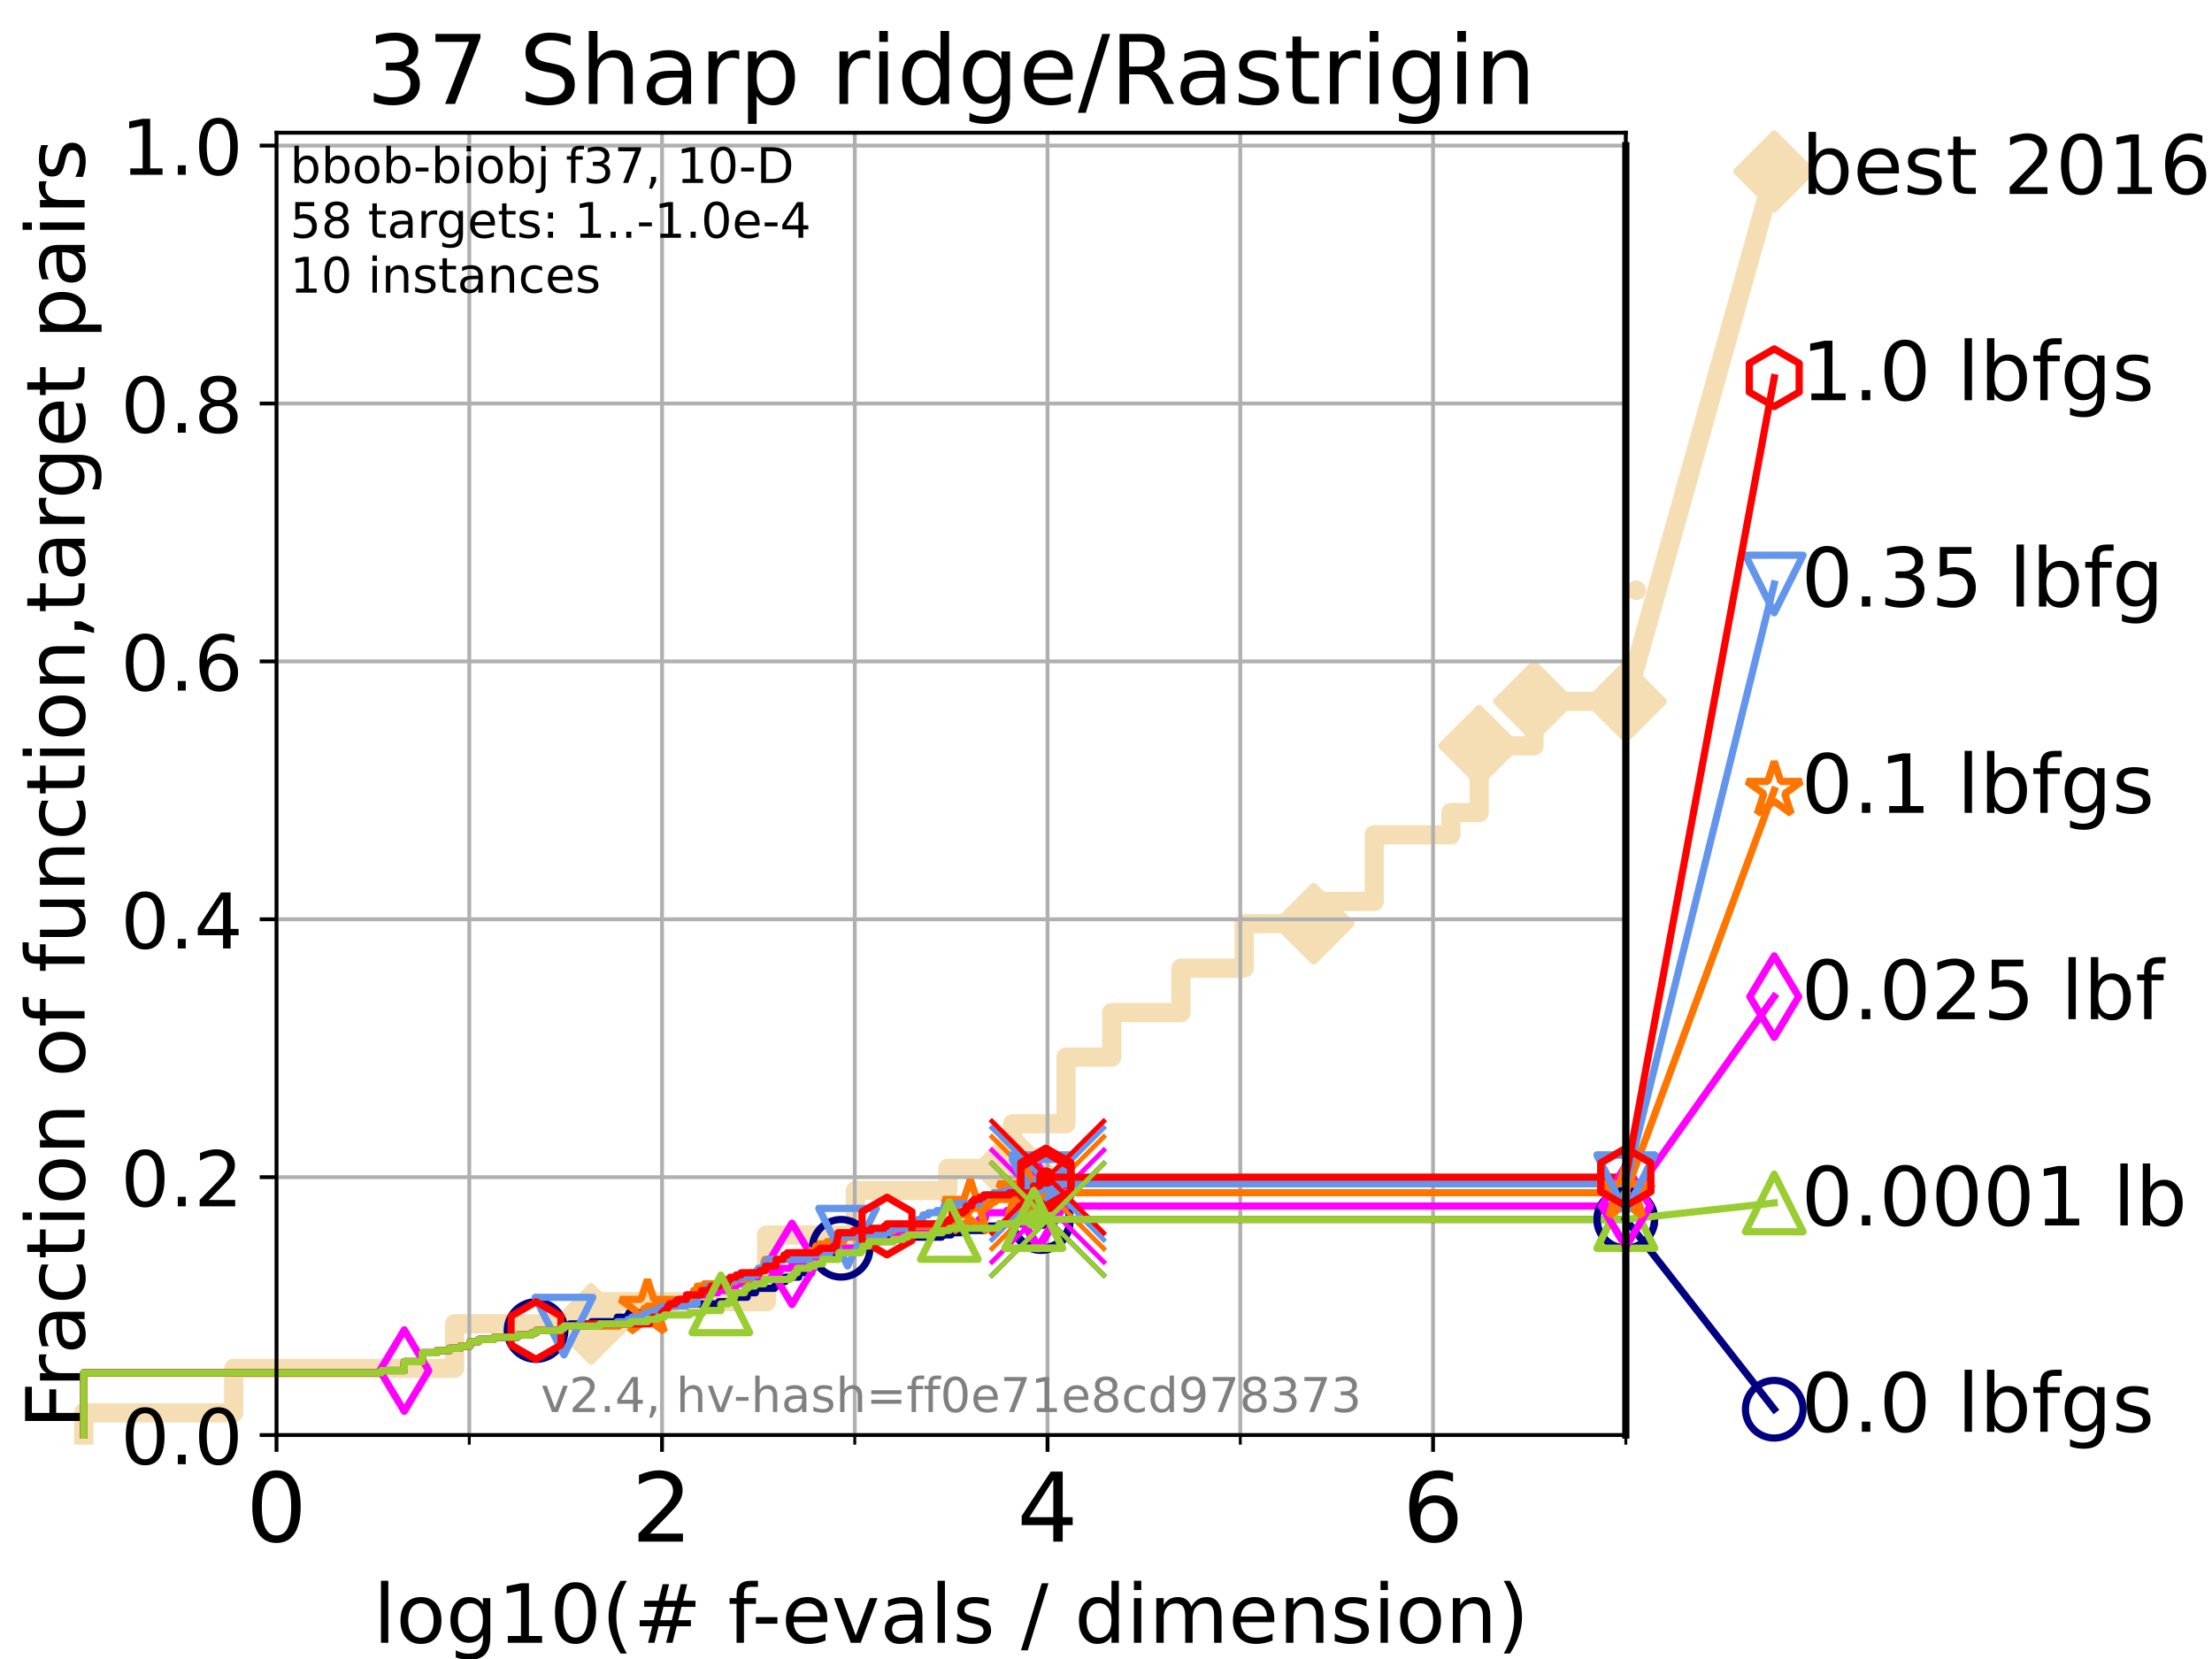 <?xml version="1.0" encoding="utf-8" standalone="no"?>
<!DOCTYPE svg PUBLIC "-//W3C//DTD SVG 1.1//EN"
  "http://www.w3.org/Graphics/SVG/1.1/DTD/svg11.dtd">
<!-- Created with matplotlib (https://matplotlib.org/) -->
<svg height="345.6pt" version="1.1" viewBox="0 0 460.8 345.6" width="460.8pt" xmlns="http://www.w3.org/2000/svg" xmlns:xlink="http://www.w3.org/1999/xlink">
 <defs>
  <style type="text/css">*{stroke-linecap:butt;stroke-linejoin:round;}</style>
 </defs>
 <g id="figure_1">
  <g id="patch_1">
   <path d="M 0 345.6 
L 460.8 345.6 
L 460.8 0 
L 0 0 
z
" style="fill:#ffffff;"/>
  </g>
  <g id="axes_1">
   <g id="patch_2">
    <path d="M 57.6 298.944 
L 338.688 298.944 
L 338.688 27.648 
L 57.6 27.648 
z
" style="fill:#ffffff;"/>
   </g>
   <g id="line2d_1">
    <path d="M 17.445 298.944 
L 17.445 294.313 
L 48.692 294.313 
L 48.692 285.05 
L 94.715 285.05 
L 94.715 275.788 
L 123.152 275.788 
L 123.152 271.157 
L 159.683 271.157 
L 159.683 257.263 
L 178.188 257.263 
L 178.188 248.001 
L 197.469 248.001 
L 197.469 243.37 
L 210.918 243.37 
L 210.918 234.107 
L 222.067 234.107 
L 222.067 220.214 
L 231.596 220.214 
L 231.596 210.951 
L 246.01 210.951 
L 246.01 201.689 
L 259.173 201.689 
L 259.173 192.426 
L 273.659 192.426 
L 273.659 187.795 
L 286.287 187.795 
L 286.287 173.901 
L 302.246 173.901 
L 302.246 169.27 
L 308.144 169.27 
L 308.144 155.377 
L 319.556 155.377 
L 319.556 146.114 
L 338.688 146.114 
" style="fill:none;stroke:#f5deb3;stroke-linecap:square;stroke-width:4;"/>
   </g>
   <g id="line2d_2">
    <defs>
     <path d="M 0 7.778 
L 7.778 0 
L 0 -7.778 
L -7.778 0 
z
" id="m5ae23d4308" style="stroke:#f5deb3;stroke-linejoin:miter;stroke-width:1.5;"/>
    </defs>
    <g>
     <use style="fill:#f5deb3;stroke:#f5deb3;stroke-linejoin:miter;stroke-width:1.5;" x="123.152" xlink:href="#m5ae23d4308" y="275.788"/>
     <use style="fill:#f5deb3;stroke:#f5deb3;stroke-linejoin:miter;stroke-width:1.5;" x="210.918" xlink:href="#m5ae23d4308" y="243.37"/>
     <use style="fill:#f5deb3;stroke:#f5deb3;stroke-linejoin:miter;stroke-width:1.5;" x="273.659" xlink:href="#m5ae23d4308" y="192.426"/>
     <use style="fill:#f5deb3;stroke:#f5deb3;stroke-linejoin:miter;stroke-width:1.5;" x="308.144" xlink:href="#m5ae23d4308" y="155.377"/>
     <use style="fill:#f5deb3;stroke:#f5deb3;stroke-linejoin:miter;stroke-width:1.5;" x="319.556" xlink:href="#m5ae23d4308" y="146.114"/>
     <use style="fill:#f5deb3;stroke:#f5deb3;stroke-linejoin:miter;stroke-width:1.5;" x="338.688" xlink:href="#m5ae23d4308" y="146.114"/>
    </g>
   </g>
   <g id="line2d_3">
    <path style="fill:none;stroke:#f5deb3;stroke-linecap:square;stroke-width:4;"/>
    <g/>
   </g>
   <g id="line2d_4">
    <path d="M 338.688 146.114 
L 369.608 35.706 
" style="fill:none;stroke:#f5deb3;stroke-linecap:square;stroke-width:4;"/>
    <g>
     <use style="fill:#f5deb3;stroke:#f5deb3;stroke-linejoin:miter;stroke-width:1.5;" x="338.688" xlink:href="#m5ae23d4308" y="146.114"/>
     <use style="fill:#f5deb3;stroke:#f5deb3;stroke-linejoin:miter;stroke-width:1.5;" x="369.608" xlink:href="#m5ae23d4308" y="35.706"/>
    </g>
   </g>
   <g id="matplotlib.axis_1">
    <g id="xtick_1">
     <g id="line2d_5">
      <path clip-path="url(#p4b83e32ebb)" d="M 57.6 298.944 
L 57.6 27.648 
" style="fill:none;stroke:#b0b0b0;stroke-linecap:square;stroke-width:0.8;"/>
     </g>
     <g id="line2d_6">
      <defs>
       <path d="M 0 0 
L 0 3.5 
" id="mb1d5ab3d2c" style="stroke:#000000;stroke-width:0.8;"/>
      </defs>
      <g>
       <use style="stroke:#000000;stroke-width:0.8;" x="57.6" xlink:href="#mb1d5ab3d2c" y="298.944"/>
      </g>
     </g>
     <g id="text_1">
      <!-- 0 -->
      <g transform="translate(51.237 321.141)scale(0.2 -0.2)">
       <defs>
        <path d="M 31.781 66.406 
Q 24.172 66.406 20.328 58.906 
Q 16.5 51.422 16.5 36.375 
Q 16.5 21.391 20.328 13.891 
Q 24.172 6.391 31.781 6.391 
Q 39.453 6.391 43.281 13.891 
Q 47.125 21.391 47.125 36.375 
Q 47.125 51.422 43.281 58.906 
Q 39.453 66.406 31.781 66.406 
z
M 31.781 74.219 
Q 44.047 74.219 50.516 64.516 
Q 56.984 54.828 56.984 36.375 
Q 56.984 17.969 50.516 8.266 
Q 44.047 -1.422 31.781 -1.422 
Q 19.531 -1.422 13.062 8.266 
Q 6.594 17.969 6.594 36.375 
Q 6.594 54.828 13.062 64.516 
Q 19.531 74.219 31.781 74.219 
z
" id="DejaVuSans-48"/>
       </defs>
       <use xlink:href="#DejaVuSans-48"/>
      </g>
     </g>
    </g>
    <g id="xtick_2">
     <g id="line2d_7">
      <path clip-path="url(#p4b83e32ebb)" d="M 137.911 298.944 
L 137.911 27.648 
" style="fill:none;stroke:#b0b0b0;stroke-linecap:square;stroke-width:0.8;"/>
     </g>
     <g id="line2d_8">
      <g>
       <use style="stroke:#000000;stroke-width:0.8;" x="137.911" xlink:href="#mb1d5ab3d2c" y="298.944"/>
      </g>
     </g>
     <g id="text_2">
      <!-- 2 -->
      <g transform="translate(131.548 321.141)scale(0.2 -0.2)">
       <defs>
        <path d="M 19.188 8.297 
L 53.609 8.297 
L 53.609 0 
L 7.328 0 
L 7.328 8.297 
Q 12.938 14.109 22.625 23.891 
Q 32.328 33.688 34.812 36.531 
Q 39.547 41.844 41.422 45.531 
Q 43.312 49.219 43.312 52.781 
Q 43.312 58.594 39.234 62.25 
Q 35.156 65.922 28.609 65.922 
Q 23.969 65.922 18.812 64.312 
Q 13.672 62.703 7.812 59.422 
L 7.812 69.391 
Q 13.766 71.781 18.938 73 
Q 24.125 74.219 28.422 74.219 
Q 39.75 74.219 46.484 68.547 
Q 53.219 62.891 53.219 53.422 
Q 53.219 48.922 51.531 44.891 
Q 49.859 40.875 45.406 35.406 
Q 44.188 33.984 37.641 27.219 
Q 31.109 20.453 19.188 8.297 
z
" id="DejaVuSans-50"/>
       </defs>
       <use xlink:href="#DejaVuSans-50"/>
      </g>
     </g>
    </g>
    <g id="xtick_3">
     <g id="line2d_9">
      <path clip-path="url(#p4b83e32ebb)" d="M 218.222 298.944 
L 218.222 27.648 
" style="fill:none;stroke:#b0b0b0;stroke-linecap:square;stroke-width:0.8;"/>
     </g>
     <g id="line2d_10">
      <g>
       <use style="stroke:#000000;stroke-width:0.8;" x="218.222" xlink:href="#mb1d5ab3d2c" y="298.944"/>
      </g>
     </g>
     <g id="text_3">
      <!-- 4 -->
      <g transform="translate(211.859 321.141)scale(0.2 -0.2)">
       <defs>
        <path d="M 37.797 64.312 
L 12.891 25.391 
L 37.797 25.391 
z
M 35.203 72.906 
L 47.609 72.906 
L 47.609 25.391 
L 58.016 25.391 
L 58.016 17.188 
L 47.609 17.188 
L 47.609 0 
L 37.797 0 
L 37.797 17.188 
L 4.891 17.188 
L 4.891 26.703 
z
" id="DejaVuSans-52"/>
       </defs>
       <use xlink:href="#DejaVuSans-52"/>
      </g>
     </g>
    </g>
    <g id="xtick_4">
     <g id="line2d_11">
      <path clip-path="url(#p4b83e32ebb)" d="M 298.533 298.944 
L 298.533 27.648 
" style="fill:none;stroke:#b0b0b0;stroke-linecap:square;stroke-width:0.8;"/>
     </g>
     <g id="line2d_12">
      <g>
       <use style="stroke:#000000;stroke-width:0.8;" x="298.533" xlink:href="#mb1d5ab3d2c" y="298.944"/>
      </g>
     </g>
     <g id="text_4">
      <!-- 6 -->
      <g transform="translate(292.17 321.141)scale(0.2 -0.2)">
       <defs>
        <path d="M 33.016 40.375 
Q 26.375 40.375 22.484 35.828 
Q 18.609 31.297 18.609 23.391 
Q 18.609 15.531 22.484 10.953 
Q 26.375 6.391 33.016 6.391 
Q 39.656 6.391 43.531 10.953 
Q 47.406 15.531 47.406 23.391 
Q 47.406 31.297 43.531 35.828 
Q 39.656 40.375 33.016 40.375 
z
M 52.594 71.297 
L 52.594 62.312 
Q 48.875 64.062 45.094 64.984 
Q 41.312 65.922 37.594 65.922 
Q 27.828 65.922 22.672 59.328 
Q 17.531 52.734 16.797 39.406 
Q 19.672 43.656 24.016 45.922 
Q 28.375 48.188 33.594 48.188 
Q 44.578 48.188 50.953 41.516 
Q 57.328 34.859 57.328 23.391 
Q 57.328 12.156 50.688 5.359 
Q 44.047 -1.422 33.016 -1.422 
Q 20.359 -1.422 13.672 8.266 
Q 6.984 17.969 6.984 36.375 
Q 6.984 53.656 15.188 63.938 
Q 23.391 74.219 37.203 74.219 
Q 40.922 74.219 44.703 73.484 
Q 48.484 72.75 52.594 71.297 
z
" id="DejaVuSans-54"/>
       </defs>
       <use xlink:href="#DejaVuSans-54"/>
      </g>
     </g>
    </g>
    <g id="xtick_5">
     <g id="line2d_13">
      <path clip-path="url(#p4b83e32ebb)" d="M 97.755 298.944 
L 97.755 27.648 
" style="fill:none;stroke:#b0b0b0;stroke-linecap:square;stroke-width:0.8;"/>
     </g>
     <g id="line2d_14">
      <defs>
       <path d="M 0 0 
L 0 2 
" id="m2725ad240c" style="stroke:#000000;stroke-width:0.6;"/>
      </defs>
      <g>
       <use style="stroke:#000000;stroke-width:0.6;" x="97.755" xlink:href="#m2725ad240c" y="298.944"/>
      </g>
     </g>
    </g>
    <g id="xtick_6">
     <g id="line2d_15">
      <path clip-path="url(#p4b83e32ebb)" d="M 178.066 298.944 
L 178.066 27.648 
" style="fill:none;stroke:#b0b0b0;stroke-linecap:square;stroke-width:0.8;"/>
     </g>
     <g id="line2d_16">
      <g>
       <use style="stroke:#000000;stroke-width:0.6;" x="178.066" xlink:href="#m2725ad240c" y="298.944"/>
      </g>
     </g>
    </g>
    <g id="xtick_7">
     <g id="line2d_17">
      <path clip-path="url(#p4b83e32ebb)" d="M 258.377 298.944 
L 258.377 27.648 
" style="fill:none;stroke:#b0b0b0;stroke-linecap:square;stroke-width:0.8;"/>
     </g>
     <g id="line2d_18">
      <g>
       <use style="stroke:#000000;stroke-width:0.6;" x="258.377" xlink:href="#m2725ad240c" y="298.944"/>
      </g>
     </g>
    </g>
    <g id="xtick_8">
     <g id="line2d_19">
      <path clip-path="url(#p4b83e32ebb)" d="M 338.688 298.944 
L 338.688 27.648 
" style="fill:none;stroke:#b0b0b0;stroke-linecap:square;stroke-width:0.8;"/>
     </g>
     <g id="line2d_20">
      <g>
       <use style="stroke:#000000;stroke-width:0.6;" x="338.688" xlink:href="#m2725ad240c" y="298.944"/>
      </g>
     </g>
    </g>
    <g id="text_5">
     <!-- log10(# f-evals / dimension) -->
     <g transform="translate(77.764 342.218)scale(0.17 -0.17)">
      <defs>
       <path d="M 9.422 75.984 
L 18.406 75.984 
L 18.406 0 
L 9.422 0 
z
" id="DejaVuSans-108"/>
       <path d="M 30.609 48.391 
Q 23.391 48.391 19.188 42.75 
Q 14.984 37.109 14.984 27.297 
Q 14.984 17.484 19.156 11.844 
Q 23.344 6.203 30.609 6.203 
Q 37.797 6.203 41.984 11.859 
Q 46.188 17.531 46.188 27.297 
Q 46.188 37.016 41.984 42.703 
Q 37.797 48.391 30.609 48.391 
z
M 30.609 56 
Q 42.328 56 49.016 48.375 
Q 55.719 40.766 55.719 27.297 
Q 55.719 13.875 49.016 6.219 
Q 42.328 -1.422 30.609 -1.422 
Q 18.844 -1.422 12.172 6.219 
Q 5.516 13.875 5.516 27.297 
Q 5.516 40.766 12.172 48.375 
Q 18.844 56 30.609 56 
z
" id="DejaVuSans-111"/>
       <path d="M 45.406 27.984 
Q 45.406 37.75 41.375 43.109 
Q 37.359 48.484 30.078 48.484 
Q 22.859 48.484 18.828 43.109 
Q 14.797 37.75 14.797 27.984 
Q 14.797 18.266 18.828 12.891 
Q 22.859 7.516 30.078 7.516 
Q 37.359 7.516 41.375 12.891 
Q 45.406 18.266 45.406 27.984 
z
M 54.391 6.781 
Q 54.391 -7.172 48.188 -13.984 
Q 42 -20.797 29.203 -20.797 
Q 24.469 -20.797 20.266 -20.094 
Q 16.062 -19.391 12.109 -17.922 
L 12.109 -9.188 
Q 16.062 -11.328 19.922 -12.344 
Q 23.781 -13.375 27.781 -13.375 
Q 36.625 -13.375 41.016 -8.766 
Q 45.406 -4.156 45.406 5.172 
L 45.406 9.625 
Q 42.625 4.781 38.281 2.391 
Q 33.938 0 27.875 0 
Q 17.828 0 11.672 7.656 
Q 5.516 15.328 5.516 27.984 
Q 5.516 40.672 11.672 48.328 
Q 17.828 56 27.875 56 
Q 33.938 56 38.281 53.609 
Q 42.625 51.219 45.406 46.391 
L 45.406 54.688 
L 54.391 54.688 
z
" id="DejaVuSans-103"/>
       <path d="M 12.406 8.297 
L 28.516 8.297 
L 28.516 63.922 
L 10.984 60.406 
L 10.984 69.391 
L 28.422 72.906 
L 38.281 72.906 
L 38.281 8.297 
L 54.391 8.297 
L 54.391 0 
L 12.406 0 
z
" id="DejaVuSans-49"/>
       <path d="M 31 75.875 
Q 24.469 64.656 21.281 53.656 
Q 18.109 42.672 18.109 31.391 
Q 18.109 20.125 21.312 9.062 
Q 24.516 -2 31 -13.188 
L 23.188 -13.188 
Q 15.875 -1.703 12.234 9.375 
Q 8.594 20.453 8.594 31.391 
Q 8.594 42.281 12.203 53.312 
Q 15.828 64.359 23.188 75.875 
z
" id="DejaVuSans-40"/>
       <path d="M 51.125 44 
L 36.922 44 
L 32.812 27.688 
L 47.125 27.688 
z
M 43.797 71.781 
L 38.719 51.516 
L 52.984 51.516 
L 58.109 71.781 
L 65.922 71.781 
L 60.891 51.516 
L 76.125 51.516 
L 76.125 44 
L 58.984 44 
L 54.984 27.688 
L 70.516 27.688 
L 70.516 20.219 
L 53.078 20.219 
L 48 0 
L 40.188 0 
L 45.219 20.219 
L 30.906 20.219 
L 25.875 0 
L 18.016 0 
L 23.094 20.219 
L 7.719 20.219 
L 7.719 27.688 
L 24.906 27.688 
L 29 44 
L 13.281 44 
L 13.281 51.516 
L 30.906 51.516 
L 35.891 71.781 
z
" id="DejaVuSans-35"/>
       <path id="DejaVuSans-32"/>
       <path d="M 37.109 75.984 
L 37.109 68.5 
L 28.516 68.5 
Q 23.688 68.5 21.797 66.547 
Q 19.922 64.594 19.922 59.516 
L 19.922 54.688 
L 34.719 54.688 
L 34.719 47.703 
L 19.922 47.703 
L 19.922 0 
L 10.891 0 
L 10.891 47.703 
L 2.297 47.703 
L 2.297 54.688 
L 10.891 54.688 
L 10.891 58.5 
Q 10.891 67.625 15.141 71.797 
Q 19.391 75.984 28.609 75.984 
z
" id="DejaVuSans-102"/>
       <path d="M 4.891 31.391 
L 31.203 31.391 
L 31.203 23.391 
L 4.891 23.391 
z
" id="DejaVuSans-45"/>
       <path d="M 56.203 29.594 
L 56.203 25.203 
L 14.891 25.203 
Q 15.484 15.922 20.484 11.062 
Q 25.484 6.203 34.422 6.203 
Q 39.594 6.203 44.453 7.469 
Q 49.312 8.734 54.109 11.281 
L 54.109 2.781 
Q 49.266 0.734 44.188 -0.344 
Q 39.109 -1.422 33.891 -1.422 
Q 20.797 -1.422 13.156 6.188 
Q 5.516 13.812 5.516 26.812 
Q 5.516 40.234 12.766 48.109 
Q 20.016 56 32.328 56 
Q 43.359 56 49.781 48.891 
Q 56.203 41.797 56.203 29.594 
z
M 47.219 32.234 
Q 47.125 39.594 43.094 43.984 
Q 39.062 48.391 32.422 48.391 
Q 24.906 48.391 20.391 44.141 
Q 15.875 39.891 15.188 32.172 
z
" id="DejaVuSans-101"/>
       <path d="M 2.984 54.688 
L 12.5 54.688 
L 29.594 8.797 
L 46.688 54.688 
L 56.203 54.688 
L 35.688 0 
L 23.484 0 
z
" id="DejaVuSans-118"/>
       <path d="M 34.281 27.484 
Q 23.391 27.484 19.188 25 
Q 14.984 22.516 14.984 16.5 
Q 14.984 11.719 18.141 8.906 
Q 21.297 6.109 26.703 6.109 
Q 34.188 6.109 38.703 11.406 
Q 43.219 16.703 43.219 25.484 
L 43.219 27.484 
z
M 52.203 31.203 
L 52.203 0 
L 43.219 0 
L 43.219 8.297 
Q 40.141 3.328 35.547 0.953 
Q 30.953 -1.422 24.312 -1.422 
Q 15.922 -1.422 10.953 3.297 
Q 6 8.016 6 15.922 
Q 6 25.141 12.172 29.828 
Q 18.359 34.516 30.609 34.516 
L 43.219 34.516 
L 43.219 35.406 
Q 43.219 41.609 39.141 45 
Q 35.062 48.391 27.688 48.391 
Q 23 48.391 18.547 47.266 
Q 14.109 46.141 10.016 43.891 
L 10.016 52.203 
Q 14.938 54.109 19.578 55.047 
Q 24.219 56 28.609 56 
Q 40.484 56 46.344 49.844 
Q 52.203 43.703 52.203 31.203 
z
" id="DejaVuSans-97"/>
       <path d="M 44.281 53.078 
L 44.281 44.578 
Q 40.484 46.531 36.375 47.5 
Q 32.281 48.484 27.875 48.484 
Q 21.188 48.484 17.844 46.438 
Q 14.5 44.391 14.5 40.281 
Q 14.5 37.156 16.891 35.375 
Q 19.281 33.594 26.516 31.984 
L 29.594 31.297 
Q 39.156 29.25 43.188 25.516 
Q 47.219 21.781 47.219 15.094 
Q 47.219 7.469 41.188 3.016 
Q 35.156 -1.422 24.609 -1.422 
Q 20.219 -1.422 15.453 -0.562 
Q 10.688 0.297 5.422 2 
L 5.422 11.281 
Q 10.406 8.688 15.234 7.391 
Q 20.062 6.109 24.812 6.109 
Q 31.156 6.109 34.562 8.281 
Q 37.984 10.453 37.984 14.406 
Q 37.984 18.062 35.516 20.016 
Q 33.062 21.969 24.703 23.781 
L 21.578 24.516 
Q 13.234 26.266 9.516 29.906 
Q 5.812 33.547 5.812 39.891 
Q 5.812 47.609 11.281 51.797 
Q 16.75 56 26.812 56 
Q 31.781 56 36.172 55.266 
Q 40.578 54.547 44.281 53.078 
z
" id="DejaVuSans-115"/>
       <path d="M 25.391 72.906 
L 33.688 72.906 
L 8.297 -9.281 
L 0 -9.281 
z
" id="DejaVuSans-47"/>
       <path d="M 45.406 46.391 
L 45.406 75.984 
L 54.391 75.984 
L 54.391 0 
L 45.406 0 
L 45.406 8.203 
Q 42.578 3.328 38.25 0.953 
Q 33.938 -1.422 27.875 -1.422 
Q 17.969 -1.422 11.734 6.484 
Q 5.516 14.406 5.516 27.297 
Q 5.516 40.188 11.734 48.094 
Q 17.969 56 27.875 56 
Q 33.938 56 38.25 53.625 
Q 42.578 51.266 45.406 46.391 
z
M 14.797 27.297 
Q 14.797 17.391 18.875 11.75 
Q 22.953 6.109 30.078 6.109 
Q 37.203 6.109 41.297 11.75 
Q 45.406 17.391 45.406 27.297 
Q 45.406 37.203 41.297 42.844 
Q 37.203 48.484 30.078 48.484 
Q 22.953 48.484 18.875 42.844 
Q 14.797 37.203 14.797 27.297 
z
" id="DejaVuSans-100"/>
       <path d="M 9.422 54.688 
L 18.406 54.688 
L 18.406 0 
L 9.422 0 
z
M 9.422 75.984 
L 18.406 75.984 
L 18.406 64.594 
L 9.422 64.594 
z
" id="DejaVuSans-105"/>
       <path d="M 52 44.188 
Q 55.375 50.25 60.062 53.125 
Q 64.75 56 71.094 56 
Q 79.641 56 84.281 50.016 
Q 88.922 44.047 88.922 33.016 
L 88.922 0 
L 79.891 0 
L 79.891 32.719 
Q 79.891 40.578 77.094 44.375 
Q 74.312 48.188 68.609 48.188 
Q 61.625 48.188 57.562 43.547 
Q 53.516 38.922 53.516 30.906 
L 53.516 0 
L 44.484 0 
L 44.484 32.719 
Q 44.484 40.625 41.703 44.406 
Q 38.922 48.188 33.109 48.188 
Q 26.219 48.188 22.156 43.531 
Q 18.109 38.875 18.109 30.906 
L 18.109 0 
L 9.078 0 
L 9.078 54.688 
L 18.109 54.688 
L 18.109 46.188 
Q 21.188 51.219 25.484 53.609 
Q 29.781 56 35.688 56 
Q 41.656 56 45.828 52.969 
Q 50 49.953 52 44.188 
z
" id="DejaVuSans-109"/>
       <path d="M 54.891 33.016 
L 54.891 0 
L 45.906 0 
L 45.906 32.719 
Q 45.906 40.484 42.875 44.328 
Q 39.844 48.188 33.797 48.188 
Q 26.516 48.188 22.312 43.547 
Q 18.109 38.922 18.109 30.906 
L 18.109 0 
L 9.078 0 
L 9.078 54.688 
L 18.109 54.688 
L 18.109 46.188 
Q 21.344 51.125 25.703 53.562 
Q 30.078 56 35.797 56 
Q 45.219 56 50.047 50.172 
Q 54.891 44.344 54.891 33.016 
z
" id="DejaVuSans-110"/>
       <path d="M 8.016 75.875 
L 15.828 75.875 
Q 23.141 64.359 26.781 53.312 
Q 30.422 42.281 30.422 31.391 
Q 30.422 20.453 26.781 9.375 
Q 23.141 -1.703 15.828 -13.188 
L 8.016 -13.188 
Q 14.5 -2 17.703 9.062 
Q 20.906 20.125 20.906 31.391 
Q 20.906 42.672 17.703 53.656 
Q 14.5 64.656 8.016 75.875 
z
" id="DejaVuSans-41"/>
      </defs>
      <use xlink:href="#DejaVuSans-108"/>
      <use x="27.783" xlink:href="#DejaVuSans-111"/>
      <use x="88.965" xlink:href="#DejaVuSans-103"/>
      <use x="152.441" xlink:href="#DejaVuSans-49"/>
      <use x="216.064" xlink:href="#DejaVuSans-48"/>
      <use x="279.688" xlink:href="#DejaVuSans-40"/>
      <use x="318.701" xlink:href="#DejaVuSans-35"/>
      <use x="402.49" xlink:href="#DejaVuSans-32"/>
      <use x="434.277" xlink:href="#DejaVuSans-102"/>
      <use x="463.982" xlink:href="#DejaVuSans-45"/>
      <use x="500.066" xlink:href="#DejaVuSans-101"/>
      <use x="561.59" xlink:href="#DejaVuSans-118"/>
      <use x="620.77" xlink:href="#DejaVuSans-97"/>
      <use x="682.049" xlink:href="#DejaVuSans-108"/>
      <use x="709.832" xlink:href="#DejaVuSans-115"/>
      <use x="761.932" xlink:href="#DejaVuSans-32"/>
      <use x="793.719" xlink:href="#DejaVuSans-47"/>
      <use x="827.41" xlink:href="#DejaVuSans-32"/>
      <use x="859.197" xlink:href="#DejaVuSans-100"/>
      <use x="922.674" xlink:href="#DejaVuSans-105"/>
      <use x="950.457" xlink:href="#DejaVuSans-109"/>
      <use x="1047.869" xlink:href="#DejaVuSans-101"/>
      <use x="1109.393" xlink:href="#DejaVuSans-110"/>
      <use x="1172.771" xlink:href="#DejaVuSans-115"/>
      <use x="1224.871" xlink:href="#DejaVuSans-105"/>
      <use x="1252.654" xlink:href="#DejaVuSans-111"/>
      <use x="1313.836" xlink:href="#DejaVuSans-110"/>
      <use x="1377.215" xlink:href="#DejaVuSans-41"/>
     </g>
    </g>
   </g>
   <g id="matplotlib.axis_2">
    <g id="ytick_1">
     <g id="line2d_21">
      <path clip-path="url(#p4b83e32ebb)" d="M 57.6 298.944 
L 338.688 298.944 
" style="fill:none;stroke:#b0b0b0;stroke-linecap:square;stroke-width:0.8;"/>
     </g>
     <g id="line2d_22">
      <defs>
       <path d="M 0 0 
L -3.5 0 
" id="mae0c22c0c7" style="stroke:#000000;stroke-width:0.8;"/>
      </defs>
      <g>
       <use style="stroke:#000000;stroke-width:0.8;" x="57.6" xlink:href="#mae0c22c0c7" y="298.944"/>
      </g>
     </g>
     <g id="text_6">
      <!-- 0.0 -->
      <g transform="translate(25.155 305.023)scale(0.16 -0.16)">
       <defs>
        <path d="M 10.688 12.406 
L 21 12.406 
L 21 0 
L 10.688 0 
z
" id="DejaVuSans-46"/>
       </defs>
       <use xlink:href="#DejaVuSans-48"/>
       <use x="63.623" xlink:href="#DejaVuSans-46"/>
       <use x="95.41" xlink:href="#DejaVuSans-48"/>
      </g>
     </g>
    </g>
    <g id="ytick_2">
     <g id="line2d_23">
      <path clip-path="url(#p4b83e32ebb)" d="M 57.6 245.222 
L 338.688 245.222 
" style="fill:none;stroke:#b0b0b0;stroke-linecap:square;stroke-width:0.8;"/>
     </g>
     <g id="line2d_24">
      <g>
       <use style="stroke:#000000;stroke-width:0.8;" x="57.6" xlink:href="#mae0c22c0c7" y="245.222"/>
      </g>
     </g>
     <g id="text_7">
      <!-- 0.2 -->
      <g transform="translate(25.155 251.301)scale(0.16 -0.16)">
       <use xlink:href="#DejaVuSans-48"/>
       <use x="63.623" xlink:href="#DejaVuSans-46"/>
       <use x="95.41" xlink:href="#DejaVuSans-50"/>
      </g>
     </g>
    </g>
    <g id="ytick_3">
     <g id="line2d_25">
      <path clip-path="url(#p4b83e32ebb)" d="M 57.6 191.5 
L 338.688 191.5 
" style="fill:none;stroke:#b0b0b0;stroke-linecap:square;stroke-width:0.8;"/>
     </g>
     <g id="line2d_26">
      <g>
       <use style="stroke:#000000;stroke-width:0.8;" x="57.6" xlink:href="#mae0c22c0c7" y="191.5"/>
      </g>
     </g>
     <g id="text_8">
      <!-- 0.4 -->
      <g transform="translate(25.155 197.579)scale(0.16 -0.16)">
       <use xlink:href="#DejaVuSans-48"/>
       <use x="63.623" xlink:href="#DejaVuSans-46"/>
       <use x="95.41" xlink:href="#DejaVuSans-52"/>
      </g>
     </g>
    </g>
    <g id="ytick_4">
     <g id="line2d_27">
      <path clip-path="url(#p4b83e32ebb)" d="M 57.6 137.778 
L 338.688 137.778 
" style="fill:none;stroke:#b0b0b0;stroke-linecap:square;stroke-width:0.8;"/>
     </g>
     <g id="line2d_28">
      <g>
       <use style="stroke:#000000;stroke-width:0.8;" x="57.6" xlink:href="#mae0c22c0c7" y="137.778"/>
      </g>
     </g>
     <g id="text_9">
      <!-- 0.6 -->
      <g transform="translate(25.155 143.857)scale(0.16 -0.16)">
       <use xlink:href="#DejaVuSans-48"/>
       <use x="63.623" xlink:href="#DejaVuSans-46"/>
       <use x="95.41" xlink:href="#DejaVuSans-54"/>
      </g>
     </g>
    </g>
    <g id="ytick_5">
     <g id="line2d_29">
      <path clip-path="url(#p4b83e32ebb)" d="M 57.6 84.056 
L 338.688 84.056 
" style="fill:none;stroke:#b0b0b0;stroke-linecap:square;stroke-width:0.8;"/>
     </g>
     <g id="line2d_30">
      <g>
       <use style="stroke:#000000;stroke-width:0.8;" x="57.6" xlink:href="#mae0c22c0c7" y="84.056"/>
      </g>
     </g>
     <g id="text_10">
      <!-- 0.8 -->
      <g transform="translate(25.155 90.135)scale(0.16 -0.16)">
       <defs>
        <path d="M 31.781 34.625 
Q 24.75 34.625 20.719 30.859 
Q 16.703 27.094 16.703 20.516 
Q 16.703 13.922 20.719 10.156 
Q 24.75 6.391 31.781 6.391 
Q 38.812 6.391 42.859 10.172 
Q 46.922 13.969 46.922 20.516 
Q 46.922 27.094 42.891 30.859 
Q 38.875 34.625 31.781 34.625 
z
M 21.922 38.812 
Q 15.578 40.375 12.031 44.719 
Q 8.5 49.078 8.5 55.328 
Q 8.5 64.062 14.719 69.141 
Q 20.953 74.219 31.781 74.219 
Q 42.672 74.219 48.875 69.141 
Q 55.078 64.062 55.078 55.328 
Q 55.078 49.078 51.531 44.719 
Q 48 40.375 41.703 38.812 
Q 48.828 37.156 52.797 32.312 
Q 56.781 27.484 56.781 20.516 
Q 56.781 9.906 50.312 4.234 
Q 43.844 -1.422 31.781 -1.422 
Q 19.734 -1.422 13.25 4.234 
Q 6.781 9.906 6.781 20.516 
Q 6.781 27.484 10.781 32.312 
Q 14.797 37.156 21.922 38.812 
z
M 18.312 54.391 
Q 18.312 48.734 21.844 45.562 
Q 25.391 42.391 31.781 42.391 
Q 38.141 42.391 41.719 45.562 
Q 45.312 48.734 45.312 54.391 
Q 45.312 60.062 41.719 63.234 
Q 38.141 66.406 31.781 66.406 
Q 25.391 66.406 21.844 63.234 
Q 18.312 60.062 18.312 54.391 
z
" id="DejaVuSans-56"/>
       </defs>
       <use xlink:href="#DejaVuSans-48"/>
       <use x="63.623" xlink:href="#DejaVuSans-46"/>
       <use x="95.41" xlink:href="#DejaVuSans-56"/>
      </g>
     </g>
    </g>
    <g id="ytick_6">
     <g id="line2d_31">
      <path clip-path="url(#p4b83e32ebb)" d="M 57.6 30.334 
L 338.688 30.334 
" style="fill:none;stroke:#b0b0b0;stroke-linecap:square;stroke-width:0.8;"/>
     </g>
     <g id="line2d_32">
      <g>
       <use style="stroke:#000000;stroke-width:0.8;" x="57.6" xlink:href="#mae0c22c0c7" y="30.334"/>
      </g>
     </g>
     <g id="text_11">
      <!-- 1.0 -->
      <g transform="translate(25.155 36.413)scale(0.16 -0.16)">
       <use xlink:href="#DejaVuSans-49"/>
       <use x="63.623" xlink:href="#DejaVuSans-46"/>
       <use x="95.41" xlink:href="#DejaVuSans-48"/>
      </g>
     </g>
    </g>
    <g id="text_12">
     <!-- Fraction of function,target pairs -->
     <g transform="translate(17.62 297.681)rotate(-90)scale(0.17 -0.17)">
      <defs>
       <path d="M 9.812 72.906 
L 51.703 72.906 
L 51.703 64.594 
L 19.672 64.594 
L 19.672 43.109 
L 48.578 43.109 
L 48.578 34.812 
L 19.672 34.812 
L 19.672 0 
L 9.812 0 
z
" id="DejaVuSans-70"/>
       <path d="M 41.109 46.297 
Q 39.594 47.172 37.812 47.578 
Q 36.031 48 33.891 48 
Q 26.266 48 22.188 43.047 
Q 18.109 38.094 18.109 28.812 
L 18.109 0 
L 9.078 0 
L 9.078 54.688 
L 18.109 54.688 
L 18.109 46.188 
Q 20.953 51.172 25.484 53.578 
Q 30.031 56 36.531 56 
Q 37.453 56 38.578 55.875 
Q 39.703 55.766 41.062 55.516 
z
" id="DejaVuSans-114"/>
       <path d="M 48.781 52.594 
L 48.781 44.188 
Q 44.969 46.297 41.141 47.344 
Q 37.312 48.391 33.406 48.391 
Q 24.656 48.391 19.812 42.844 
Q 14.984 37.312 14.984 27.297 
Q 14.984 17.281 19.812 11.734 
Q 24.656 6.203 33.406 6.203 
Q 37.312 6.203 41.141 7.25 
Q 44.969 8.297 48.781 10.406 
L 48.781 2.094 
Q 45.016 0.344 40.984 -0.531 
Q 36.969 -1.422 32.422 -1.422 
Q 20.062 -1.422 12.781 6.344 
Q 5.516 14.109 5.516 27.297 
Q 5.516 40.672 12.859 48.328 
Q 20.219 56 33.016 56 
Q 37.156 56 41.109 55.141 
Q 45.062 54.297 48.781 52.594 
z
" id="DejaVuSans-99"/>
       <path d="M 18.312 70.219 
L 18.312 54.688 
L 36.812 54.688 
L 36.812 47.703 
L 18.312 47.703 
L 18.312 18.016 
Q 18.312 11.328 20.141 9.422 
Q 21.969 7.516 27.594 7.516 
L 36.812 7.516 
L 36.812 0 
L 27.594 0 
Q 17.188 0 13.234 3.875 
Q 9.281 7.766 9.281 18.016 
L 9.281 47.703 
L 2.688 47.703 
L 2.688 54.688 
L 9.281 54.688 
L 9.281 70.219 
z
" id="DejaVuSans-116"/>
       <path d="M 8.5 21.578 
L 8.5 54.688 
L 17.484 54.688 
L 17.484 21.922 
Q 17.484 14.156 20.5 10.266 
Q 23.531 6.391 29.594 6.391 
Q 36.859 6.391 41.078 11.031 
Q 45.312 15.672 45.312 23.688 
L 45.312 54.688 
L 54.297 54.688 
L 54.297 0 
L 45.312 0 
L 45.312 8.406 
Q 42.047 3.422 37.719 1 
Q 33.406 -1.422 27.688 -1.422 
Q 18.266 -1.422 13.375 4.438 
Q 8.5 10.297 8.5 21.578 
z
M 31.109 56 
z
" id="DejaVuSans-117"/>
       <path d="M 11.719 12.406 
L 22.016 12.406 
L 22.016 4 
L 14.016 -11.625 
L 7.719 -11.625 
L 11.719 4 
z
" id="DejaVuSans-44"/>
       <path d="M 18.109 8.203 
L 18.109 -20.797 
L 9.078 -20.797 
L 9.078 54.688 
L 18.109 54.688 
L 18.109 46.391 
Q 20.953 51.266 25.266 53.625 
Q 29.594 56 35.594 56 
Q 45.562 56 51.781 48.094 
Q 58.016 40.188 58.016 27.297 
Q 58.016 14.406 51.781 6.484 
Q 45.562 -1.422 35.594 -1.422 
Q 29.594 -1.422 25.266 0.953 
Q 20.953 3.328 18.109 8.203 
z
M 48.688 27.297 
Q 48.688 37.203 44.609 42.844 
Q 40.531 48.484 33.406 48.484 
Q 26.266 48.484 22.188 42.844 
Q 18.109 37.203 18.109 27.297 
Q 18.109 17.391 22.188 11.75 
Q 26.266 6.109 33.406 6.109 
Q 40.531 6.109 44.609 11.75 
Q 48.688 17.391 48.688 27.297 
z
" id="DejaVuSans-112"/>
      </defs>
      <use xlink:href="#DejaVuSans-70"/>
      <use x="50.27" xlink:href="#DejaVuSans-114"/>
      <use x="91.383" xlink:href="#DejaVuSans-97"/>
      <use x="152.662" xlink:href="#DejaVuSans-99"/>
      <use x="207.643" xlink:href="#DejaVuSans-116"/>
      <use x="246.852" xlink:href="#DejaVuSans-105"/>
      <use x="274.635" xlink:href="#DejaVuSans-111"/>
      <use x="335.816" xlink:href="#DejaVuSans-110"/>
      <use x="399.195" xlink:href="#DejaVuSans-32"/>
      <use x="430.982" xlink:href="#DejaVuSans-111"/>
      <use x="492.164" xlink:href="#DejaVuSans-102"/>
      <use x="527.369" xlink:href="#DejaVuSans-32"/>
      <use x="559.156" xlink:href="#DejaVuSans-102"/>
      <use x="594.361" xlink:href="#DejaVuSans-117"/>
      <use x="657.74" xlink:href="#DejaVuSans-110"/>
      <use x="721.119" xlink:href="#DejaVuSans-99"/>
      <use x="776.1" xlink:href="#DejaVuSans-116"/>
      <use x="815.309" xlink:href="#DejaVuSans-105"/>
      <use x="843.092" xlink:href="#DejaVuSans-111"/>
      <use x="904.273" xlink:href="#DejaVuSans-110"/>
      <use x="967.652" xlink:href="#DejaVuSans-44"/>
      <use x="999.439" xlink:href="#DejaVuSans-116"/>
      <use x="1038.648" xlink:href="#DejaVuSans-97"/>
      <use x="1099.928" xlink:href="#DejaVuSans-114"/>
      <use x="1139.291" xlink:href="#DejaVuSans-103"/>
      <use x="1202.768" xlink:href="#DejaVuSans-101"/>
      <use x="1264.291" xlink:href="#DejaVuSans-116"/>
      <use x="1303.5" xlink:href="#DejaVuSans-32"/>
      <use x="1335.287" xlink:href="#DejaVuSans-112"/>
      <use x="1398.764" xlink:href="#DejaVuSans-97"/>
      <use x="1460.043" xlink:href="#DejaVuSans-105"/>
      <use x="1487.826" xlink:href="#DejaVuSans-114"/>
      <use x="1528.939" xlink:href="#DejaVuSans-115"/>
     </g>
    </g>
   </g>
   <g id="line2d_33">
    <defs>
     <path d="M 0 1.5 
C 0.398 1.5 0.779 1.342 1.061 1.061 
C 1.342 0.779 1.5 0.398 1.5 0 
C 1.5 -0.398 1.342 -0.779 1.061 -1.061 
C 0.779 -1.342 0.398 -1.5 0 -1.5 
C -0.398 -1.5 -0.779 -1.342 -1.061 -1.061 
C -1.342 -0.779 -1.5 -0.398 -1.5 0 
C -1.5 0.398 -1.342 0.779 -1.061 1.061 
C -0.779 1.342 -0.398 1.5 0 1.5 
z
" id="m99eb05e9bd" style="stroke:#f5deb3;"/>
    </defs>
    <g>
     <use style="fill:#f5deb3;stroke:#f5deb3;" x="340.863" xlink:href="#m99eb05e9bd" y="122.958"/>
     <use style="fill:#f5deb3;stroke:#f5deb3;" x="340.863" xlink:href="#m99eb05e9bd" y="122.958"/>
    </g>
   </g>
   <g id="line2d_34">
    <defs>
     <path d="M 0 1.5 
C 0.398 1.5 0.779 1.342 1.061 1.061 
C 1.342 0.779 1.5 0.398 1.5 0 
C 1.5 -0.398 1.342 -0.779 1.061 -1.061 
C 0.779 -1.342 0.398 -1.5 0 -1.5 
C -0.398 -1.5 -0.779 -1.342 -1.061 -1.061 
C -1.342 -0.779 -1.5 -0.398 -1.5 0 
C -1.5 0.398 -1.342 0.779 -1.061 1.061 
C -0.779 1.342 -0.398 1.5 0 1.5 
z
" id="m3c9f483837" style="stroke:#000080;"/>
    </defs>
    <g>
     <use style="fill:#000080;stroke:#000080;" x="216.894" xlink:href="#m3c9f483837" y="254.021"/>
     <use style="fill:#000080;stroke:#000080;" x="216.894" xlink:href="#m3c9f483837" y="254.021"/>
    </g>
   </g>
   <g id="line2d_35">
    <path d="M 17.445 298.944 
L 17.445 285.977 
L 79.447 285.977 
L 79.447 285.514 
L 84.213 285.514 
L 84.213 283.661 
L 87.952 283.661 
L 87.952 281.809 
L 91.03 281.809 
L 91.03 281.345 
L 93.645 281.345 
L 93.645 280.882 
L 95.918 280.882 
L 95.918 280.419 
L 97.929 280.419 
L 97.929 279.493 
L 99.732 279.493 
L 99.732 279.03 
L 102.859 279.03 
L 102.859 278.567 
L 107.811 278.567 
L 107.811 278.104 
L 110.777 278.104 
L 110.777 277.64 
L 111.663 277.64 
L 111.663 277.177 
L 116.856 277.177 
L 116.856 276.714 
L 117.486 276.714 
L 117.486 276.251 
L 118.734 276.251 
L 118.734 275.788 
L 123.274 275.788 
L 123.274 275.325 
L 128.591 275.325 
L 128.591 274.399 
L 130.744 274.399 
L 130.744 273.935 
L 131.031 273.935 
L 131.031 273.472 
L 137.035 273.472 
L 137.035 273.009 
L 137.398 273.009 
L 137.398 272.546 
L 138.561 272.546 
L 138.561 272.083 
L 140.484 272.083 
L 140.484 271.62 
L 149.762 271.62 
L 149.762 271.157 
L 152.966 271.157 
L 152.966 270.694 
L 153.135 270.694 
L 153.135 270.231 
L 155.654 270.231 
L 155.654 269.767 
L 155.666 269.767 
L 155.666 269.304 
L 157.381 269.304 
L 157.381 268.378 
L 161.37 268.378 
L 161.37 267.915 
L 161.708 267.915 
L 161.708 266.989 
L 163.574 266.989 
L 163.574 266.062 
L 166.388 266.062 
L 166.388 265.136 
L 169.076 265.136 
L 169.076 264.21 
L 169.38 264.21 
L 169.38 263.747 
L 169.87 263.747 
L 169.87 263.284 
L 170.061 263.284 
L 170.061 262.821 
L 170.653 262.821 
L 170.653 261.894 
L 170.658 261.894 
L 170.658 261.431 
L 173.303 261.431 
L 173.303 260.968 
L 173.497 260.968 
L 173.497 260.505 
L 175.222 260.505 
L 175.222 260.042 
L 179.262 260.042 
L 179.262 259.579 
L 179.809 259.579 
L 179.809 258.653 
L 183.274 258.653 
L 183.274 258.189 
L 189.36 258.189 
L 189.36 257.726 
L 196.147 257.726 
L 196.147 257.263 
L 198.112 257.263 
L 198.112 256.8 
L 200.208 256.8 
L 200.208 256.337 
L 205.171 256.337 
L 205.171 255.874 
L 205.885 255.874 
L 205.885 255.411 
L 208.194 255.411 
L 208.194 254.948 
L 213.935 254.948 
L 213.935 254.484 
L 216.894 254.484 
L 216.894 254.021 
L 338.688 254.021 
" style="fill:none;stroke:#000080;stroke-linecap:square;stroke-width:1.5;"/>
   </g>
   <g id="line2d_36">
    <defs>
     <path d="M 0 6 
C 1.591 6 3.117 5.368 4.243 4.243 
C 5.368 3.117 6 1.591 6 0 
C 6 -1.591 5.368 -3.117 4.243 -4.243 
C 3.117 -5.368 1.591 -6 0 -6 
C -1.591 -6 -3.117 -5.368 -4.243 -4.243 
C -5.368 -3.117 -6 -1.591 -6 0 
C -6 1.591 -5.368 3.117 -4.243 4.243 
C -3.117 5.368 -1.591 6 0 6 
z
" id="ma2c69bc7e6" style="stroke:#000080;stroke-width:1.5;"/>
    </defs>
    <g>
     <use style="fill-opacity:0;stroke:#000080;stroke-width:1.5;" x="111.663" xlink:href="#ma2c69bc7e6" y="277.177"/>
     <use style="fill-opacity:0;stroke:#000080;stroke-width:1.5;" x="175.222" xlink:href="#ma2c69bc7e6" y="260.042"/>
     <use style="fill-opacity:0;stroke:#000080;stroke-width:1.5;" x="216.894" xlink:href="#ma2c69bc7e6" y="254.484"/>
     <use style="fill-opacity:0;stroke:#000080;stroke-width:1.5;" x="216.894" xlink:href="#ma2c69bc7e6" y="254.021"/>
     <use style="fill-opacity:0;stroke:#000080;stroke-width:1.5;" x="216.894" xlink:href="#ma2c69bc7e6" y="254.021"/>
     <use style="fill-opacity:0;stroke:#000080;stroke-width:1.5;" x="338.688" xlink:href="#ma2c69bc7e6" y="254.021"/>
    </g>
   </g>
   <g id="line2d_37">
    <path style="fill:none;stroke:#000080;stroke-linecap:square;stroke-width:1.5;"/>
    <g/>
   </g>
   <g id="line2d_38">
    <path clip-path="url(#p4b83e32ebb)" d="M 218.283 254.021 
" style="fill:none;stroke:#000080;stroke-linecap:square;stroke-width:1.5;"/>
    <defs>
     <path d="M -12 12 
L 12 -12 
M -12 -12 
L 12 12 
" id="m2c2adb6a6d" style="stroke:#000080;"/>
    </defs>
    <g clip-path="url(#p4b83e32ebb)">
     <use style="fill:#000080;stroke:#000080;" x="218.283" xlink:href="#m2c2adb6a6d" y="254.021"/>
    </g>
   </g>
   <g id="line2d_39">
    <defs>
     <path d="M 0 1.5 
C 0.398 1.5 0.779 1.342 1.061 1.061 
C 1.342 0.779 1.5 0.398 1.5 0 
C 1.5 -0.398 1.342 -0.779 1.061 -1.061 
C 0.779 -1.342 0.398 -1.5 0 -1.5 
C -0.398 -1.5 -0.779 -1.342 -1.061 -1.061 
C -1.342 -0.779 -1.5 -0.398 -1.5 0 
C -1.5 0.398 -1.342 0.779 -1.061 1.061 
C -0.779 1.342 -0.398 1.5 0 1.5 
z
" id="m4fb84bf90b" style="stroke:#ff00ff;"/>
    </defs>
    <g>
     <use style="fill:#ff00ff;stroke:#ff00ff;" x="216.317" xlink:href="#m4fb84bf90b" y="251.243"/>
     <use style="fill:#ff00ff;stroke:#ff00ff;" x="216.317" xlink:href="#m4fb84bf90b" y="251.243"/>
    </g>
   </g>
   <g id="line2d_40">
    <path d="M 17.445 298.944 
L 17.445 285.977 
L 79.447 285.977 
L 79.447 285.514 
L 84.213 285.514 
L 84.213 283.661 
L 87.952 283.661 
L 87.952 281.809 
L 91.03 281.809 
L 91.03 281.345 
L 93.645 281.345 
L 93.645 280.882 
L 95.918 280.882 
L 95.918 280.419 
L 97.929 280.419 
L 97.929 279.493 
L 99.732 279.493 
L 99.732 279.03 
L 102.859 279.03 
L 102.859 278.567 
L 107.811 278.567 
L 107.811 278.104 
L 110.777 278.104 
L 110.777 277.64 
L 111.663 277.64 
L 111.663 277.177 
L 116.856 277.177 
L 116.856 276.714 
L 117.486 276.714 
L 117.486 276.251 
L 125.363 276.251 
L 125.363 275.788 
L 132.158 275.788 
L 132.158 274.862 
L 132.94 274.862 
L 132.94 274.399 
L 133.443 274.399 
L 133.443 273.935 
L 134.386 273.935 
L 134.386 273.009 
L 136.998 273.009 
L 136.998 272.546 
L 137.235 272.546 
L 137.235 272.083 
L 139.091 272.083 
L 139.091 271.62 
L 140.499 271.62 
L 140.499 271.157 
L 141.774 271.157 
L 141.774 270.694 
L 142.976 270.694 
L 142.976 269.767 
L 148.055 269.767 
L 148.055 269.304 
L 149.584 269.304 
L 149.584 268.841 
L 151.015 268.841 
L 151.015 268.378 
L 151.187 268.378 
L 151.187 267.915 
L 153.381 267.915 
L 153.381 267.452 
L 155.096 267.452 
L 155.096 266.989 
L 155.116 266.989 
L 155.116 266.526 
L 160.666 266.526 
L 160.666 266.062 
L 161.569 266.062 
L 161.569 265.136 
L 162.488 265.136 
L 162.488 264.21 
L 164.981 264.21 
L 164.981 263.284 
L 167.939 263.284 
L 167.939 262.821 
L 168.107 262.821 
L 168.107 261.894 
L 172.194 261.894 
L 172.194 261.431 
L 172.699 261.431 
L 172.699 260.505 
L 175.222 260.505 
L 175.222 260.042 
L 179.34 260.042 
L 179.34 259.579 
L 179.732 259.579 
L 179.732 259.116 
L 179.889 259.116 
L 179.889 258.653 
L 186.112 258.653 
L 186.112 257.726 
L 187.128 257.726 
L 187.128 257.263 
L 189.861 257.263 
L 189.861 256.8 
L 194.43 256.8 
L 194.43 256.337 
L 196.738 256.337 
L 196.738 255.874 
L 196.746 255.874 
L 196.746 255.411 
L 200.74 255.411 
L 200.74 254.948 
L 203.515 254.948 
L 203.515 254.484 
L 203.99 254.484 
L 203.99 254.021 
L 205.162 254.021 
L 205.162 253.558 
L 205.327 253.558 
L 205.327 252.632 
L 209.737 252.632 
L 209.737 252.169 
L 215.219 252.169 
L 215.219 251.706 
L 216.317 251.706 
L 216.317 251.243 
L 338.688 251.243 
" style="fill:none;stroke:#ff00ff;stroke-linecap:square;stroke-width:1.5;"/>
   </g>
   <g id="line2d_41">
    <defs>
     <path d="M 0 8.485 
L 5.091 0 
L 0 -8.485 
L -5.091 0 
z
" id="m38b97dbf61" style="stroke:#ff00ff;stroke-linejoin:miter;stroke-width:1.5;"/>
    </defs>
    <g>
     <use style="fill-opacity:0;stroke:#ff00ff;stroke-linejoin:miter;stroke-width:1.5;" x="84.213" xlink:href="#m38b97dbf61" y="285.514"/>
     <use style="fill-opacity:0;stroke:#ff00ff;stroke-linejoin:miter;stroke-width:1.5;" x="164.981" xlink:href="#m38b97dbf61" y="263.284"/>
     <use style="fill-opacity:0;stroke:#ff00ff;stroke-linejoin:miter;stroke-width:1.5;" x="216.317" xlink:href="#m38b97dbf61" y="251.706"/>
     <use style="fill-opacity:0;stroke:#ff00ff;stroke-linejoin:miter;stroke-width:1.5;" x="216.317" xlink:href="#m38b97dbf61" y="251.243"/>
     <use style="fill-opacity:0;stroke:#ff00ff;stroke-linejoin:miter;stroke-width:1.5;" x="216.317" xlink:href="#m38b97dbf61" y="251.243"/>
     <use style="fill-opacity:0;stroke:#ff00ff;stroke-linejoin:miter;stroke-width:1.5;" x="338.688" xlink:href="#m38b97dbf61" y="251.243"/>
    </g>
   </g>
   <g id="line2d_42">
    <path style="fill:none;stroke:#ff00ff;stroke-linecap:square;stroke-width:1.5;"/>
    <g/>
   </g>
   <g id="line2d_43">
    <path clip-path="url(#p4b83e32ebb)" d="M 218.285 251.243 
" style="fill:none;stroke:#ff00ff;stroke-linecap:square;stroke-width:1.5;"/>
    <defs>
     <path d="M -12 12 
L 12 -12 
M -12 -12 
L 12 12 
" id="md2536ff5df" style="stroke:#ff00ff;"/>
    </defs>
    <g clip-path="url(#p4b83e32ebb)">
     <use style="fill:#ff00ff;stroke:#ff00ff;" x="218.285" xlink:href="#md2536ff5df" y="251.243"/>
    </g>
   </g>
   <g id="line2d_44">
    <defs>
     <path d="M 0 1.5 
C 0.398 1.5 0.779 1.342 1.061 1.061 
C 1.342 0.779 1.5 0.398 1.5 0 
C 1.5 -0.398 1.342 -0.779 1.061 -1.061 
C 0.779 -1.342 0.398 -1.5 0 -1.5 
C -0.398 -1.5 -0.779 -1.342 -1.061 -1.061 
C -1.342 -0.779 -1.5 -0.398 -1.5 0 
C -1.5 0.398 -1.342 0.779 -1.061 1.061 
C -0.779 1.342 -0.398 1.5 0 1.5 
z
" id="m729815cce3" style="stroke:#ff7500;"/>
    </defs>
    <g>
     <use style="fill:#ff7500;stroke:#ff7500;" x="213.567" xlink:href="#m729815cce3" y="248.464"/>
     <use style="fill:#ff7500;stroke:#ff7500;" x="213.567" xlink:href="#m729815cce3" y="248.464"/>
    </g>
   </g>
   <g id="line2d_45">
    <path d="M 17.445 298.944 
L 17.445 285.977 
L 79.447 285.977 
L 79.447 285.514 
L 84.213 285.514 
L 84.213 283.661 
L 87.952 283.661 
L 87.952 281.809 
L 91.03 281.809 
L 91.03 281.345 
L 93.645 281.345 
L 93.645 280.882 
L 95.918 280.882 
L 95.918 280.419 
L 97.929 280.419 
L 97.929 279.493 
L 99.732 279.493 
L 99.732 279.03 
L 102.859 279.03 
L 102.859 278.567 
L 107.811 278.567 
L 107.811 278.104 
L 110.777 278.104 
L 110.777 277.64 
L 111.663 277.64 
L 111.663 277.177 
L 116.856 277.177 
L 116.856 276.714 
L 117.486 276.714 
L 117.486 276.251 
L 128.944 276.251 
L 128.944 275.788 
L 131.056 275.788 
L 131.056 275.325 
L 132.683 275.325 
L 132.683 274.399 
L 133.194 274.399 
L 133.194 273.935 
L 133.932 273.935 
L 133.932 273.472 
L 134.171 273.472 
L 134.171 272.546 
L 134.87 272.546 
L 134.87 272.083 
L 141.148 272.083 
L 141.148 271.62 
L 141.62 271.62 
L 141.62 270.694 
L 143.94 270.694 
L 143.94 270.231 
L 144.475 270.231 
L 144.475 269.767 
L 144.487 269.767 
L 144.487 268.841 
L 145.121 268.841 
L 145.121 268.378 
L 145.259 268.378 
L 145.259 267.915 
L 146.697 267.915 
L 146.697 267.452 
L 152.076 267.452 
L 152.076 266.989 
L 153.142 266.989 
L 153.142 266.526 
L 156.016 266.526 
L 156.016 265.599 
L 156.285 265.599 
L 156.285 265.136 
L 158.439 265.136 
L 158.439 264.673 
L 159.015 264.673 
L 159.015 263.747 
L 159.181 263.747 
L 159.181 262.821 
L 159.36 262.821 
L 159.36 262.357 
L 164.862 262.357 
L 164.862 261.894 
L 164.97 261.894 
L 164.97 260.968 
L 168.897 260.968 
L 168.897 260.505 
L 169.95 260.505 
L 169.95 259.579 
L 170.775 259.579 
L 170.775 259.116 
L 172.296 259.116 
L 172.296 258.653 
L 175.718 258.653 
L 175.718 258.189 
L 175.961 258.189 
L 175.961 257.726 
L 181.173 257.726 
L 181.173 257.263 
L 182.091 257.263 
L 182.091 256.8 
L 183.059 256.8 
L 183.059 256.337 
L 186.249 256.337 
L 186.249 255.874 
L 189.235 255.874 
L 189.235 255.411 
L 193.974 255.411 
L 193.974 254.948 
L 195.748 254.948 
L 195.748 254.484 
L 198.598 254.484 
L 198.598 253.558 
L 199.216 253.558 
L 199.216 253.095 
L 201.711 253.095 
L 201.711 252.169 
L 202.129 252.169 
L 202.129 251.706 
L 204.148 251.706 
L 204.148 251.243 
L 206.069 251.243 
L 206.069 250.316 
L 207.327 250.316 
L 207.327 249.853 
L 212.657 249.853 
L 212.657 248.927 
L 213.567 248.927 
L 213.567 248.464 
L 338.688 248.464 
" style="fill:none;stroke:#ff7500;stroke-linecap:square;stroke-width:1.5;"/>
   </g>
   <g id="line2d_46">
    <defs>
     <path d="M 0 -6 
L -1.347 -1.854 
L -5.706 -1.854 
L -2.18 0.708 
L -3.527 4.854 
L -0 2.292 
L 3.527 4.854 
L 2.18 0.708 
L 5.706 -1.854 
L 1.347 -1.854 
z
" id="m3ca46d7b30" style="stroke:#ff7500;stroke-linejoin:bevel;stroke-width:1.5;"/>
    </defs>
    <g>
     <use style="fill-opacity:0;stroke:#ff7500;stroke-linejoin:bevel;stroke-width:1.5;" x="134.87" xlink:href="#m3ca46d7b30" y="272.546"/>
     <use style="fill-opacity:0;stroke:#ff7500;stroke-linejoin:bevel;stroke-width:1.5;" x="202.129" xlink:href="#m3ca46d7b30" y="251.706"/>
     <use style="fill-opacity:0;stroke:#ff7500;stroke-linejoin:bevel;stroke-width:1.5;" x="213.567" xlink:href="#m3ca46d7b30" y="248.464"/>
     <use style="fill-opacity:0;stroke:#ff7500;stroke-linejoin:bevel;stroke-width:1.5;" x="213.567" xlink:href="#m3ca46d7b30" y="248.464"/>
     <use style="fill-opacity:0;stroke:#ff7500;stroke-linejoin:bevel;stroke-width:1.5;" x="338.688" xlink:href="#m3ca46d7b30" y="248.464"/>
    </g>
   </g>
   <g id="line2d_47">
    <path style="fill:none;stroke:#ff7500;stroke-linecap:square;stroke-width:1.5;"/>
    <g/>
   </g>
   <g id="line2d_48">
    <path clip-path="url(#p4b83e32ebb)" d="M 218.28 248.464 
" style="fill:none;stroke:#ff7500;stroke-linecap:square;stroke-width:1.5;"/>
    <defs>
     <path d="M -12 12 
L 12 -12 
M -12 -12 
L 12 12 
" id="mb57dc57082" style="stroke:#ff7500;"/>
    </defs>
    <g clip-path="url(#p4b83e32ebb)">
     <use style="fill:#ff7500;stroke:#ff7500;" x="218.28" xlink:href="#mb57dc57082" y="248.464"/>
    </g>
   </g>
   <g id="line2d_49">
    <defs>
     <path d="M 0 1.5 
C 0.398 1.5 0.779 1.342 1.061 1.061 
C 1.342 0.779 1.5 0.398 1.5 0 
C 1.5 -0.398 1.342 -0.779 1.061 -1.061 
C 0.779 -1.342 0.398 -1.5 0 -1.5 
C -0.398 -1.5 -0.779 -1.342 -1.061 -1.061 
C -1.342 -0.779 -1.5 -0.398 -1.5 0 
C -1.5 0.398 -1.342 0.779 -1.061 1.061 
C -0.779 1.342 -0.398 1.5 0 1.5 
z
" id="macf7bd5cc4" style="stroke:#6495ed;"/>
    </defs>
    <g>
     <use style="fill:#6495ed;stroke:#6495ed;" x="216.882" xlink:href="#macf7bd5cc4" y="246.611"/>
     <use style="fill:#6495ed;stroke:#6495ed;" x="216.882" xlink:href="#macf7bd5cc4" y="246.611"/>
    </g>
   </g>
   <g id="line2d_50">
    <path d="M 17.445 298.944 
L 17.445 285.977 
L 79.447 285.977 
L 79.447 285.514 
L 84.213 285.514 
L 84.213 283.661 
L 87.952 283.661 
L 87.952 281.809 
L 91.03 281.809 
L 91.03 281.345 
L 93.645 281.345 
L 93.645 280.882 
L 95.918 280.882 
L 95.918 280.419 
L 97.929 280.419 
L 97.929 279.493 
L 99.732 279.493 
L 99.732 279.03 
L 102.859 279.03 
L 102.859 278.567 
L 107.811 278.567 
L 107.811 278.104 
L 110.777 278.104 
L 110.777 277.64 
L 111.663 277.64 
L 111.663 277.177 
L 116.856 277.177 
L 116.856 276.714 
L 117.486 276.714 
L 117.486 276.251 
L 124.14 276.251 
L 124.14 275.788 
L 128.591 275.788 
L 128.591 275.325 
L 130.77 275.325 
L 130.77 274.862 
L 131.591 274.862 
L 131.591 274.399 
L 134.407 274.399 
L 134.407 273.472 
L 136.189 273.472 
L 136.189 273.009 
L 137.416 273.009 
L 137.416 272.546 
L 137.998 272.546 
L 137.998 272.083 
L 142.976 272.083 
L 142.976 271.62 
L 145.247 271.62 
L 145.259 269.767 
L 145.866 269.767 
L 145.866 269.304 
L 146.227 269.304 
L 146.227 268.841 
L 147.5 268.841 
L 147.5 267.915 
L 149.584 267.915 
L 149.584 267.452 
L 149.868 267.452 
L 149.868 266.989 
L 152.398 266.989 
L 152.398 266.526 
L 154.002 266.526 
L 154.002 266.062 
L 156.688 266.062 
L 156.688 265.599 
L 157.642 265.599 
L 157.642 264.673 
L 157.959 264.673 
L 157.959 264.21 
L 159.186 264.21 
L 159.186 263.284 
L 159.522 263.284 
L 159.522 262.821 
L 159.907 262.821 
L 159.907 262.357 
L 168.573 262.357 
L 168.573 261.431 
L 170.513 261.431 
L 170.513 260.968 
L 172.909 260.968 
L 172.909 260.042 
L 173.7 260.042 
L 173.778 258.653 
L 174.214 258.653 
L 174.238 257.726 
L 176.569 257.726 
L 176.569 257.263 
L 184.293 257.263 
L 184.293 256.8 
L 185.32 256.8 
L 185.327 255.874 
L 189.393 255.874 
L 189.393 254.948 
L 190.071 254.948 
L 190.071 254.484 
L 191.209 254.484 
L 191.209 254.021 
L 192.25 254.021 
L 192.25 253.095 
L 193.418 253.095 
L 193.418 252.632 
L 195.168 252.632 
L 195.168 252.169 
L 196.652 252.169 
L 196.652 251.243 
L 198.917 251.243 
L 198.917 250.779 
L 203.976 250.779 
L 203.976 250.316 
L 204.262 250.316 
L 204.262 249.39 
L 205.389 249.39 
L 205.389 248.927 
L 207.014 248.927 
L 207.014 248.464 
L 209.53 248.464 
L 209.53 248.001 
L 215.455 248.001 
L 215.455 247.538 
L 216.882 247.538 
L 216.882 246.611 
L 338.688 246.611 
L 338.688 246.611 
" style="fill:none;stroke:#6495ed;stroke-linecap:square;stroke-width:1.5;"/>
   </g>
   <g id="line2d_51">
    <defs>
     <path d="M -0 6 
L 6 -6 
L -6 -6 
z
" id="m157d281302" style="stroke:#6495ed;stroke-linejoin:miter;stroke-width:1.5;"/>
    </defs>
    <g>
     <use style="fill-opacity:0;stroke:#6495ed;stroke-linejoin:miter;stroke-width:1.5;" x="117.486" xlink:href="#m157d281302" y="276.251"/>
     <use style="fill-opacity:0;stroke:#6495ed;stroke-linejoin:miter;stroke-width:1.5;" x="176.569" xlink:href="#m157d281302" y="257.726"/>
     <use style="fill-opacity:0;stroke:#6495ed;stroke-linejoin:miter;stroke-width:1.5;" x="216.882" xlink:href="#m157d281302" y="247.538"/>
     <use style="fill-opacity:0;stroke:#6495ed;stroke-linejoin:miter;stroke-width:1.5;" x="216.882" xlink:href="#m157d281302" y="246.611"/>
     <use style="fill-opacity:0;stroke:#6495ed;stroke-linejoin:miter;stroke-width:1.5;" x="216.882" xlink:href="#m157d281302" y="246.611"/>
     <use style="fill-opacity:0;stroke:#6495ed;stroke-linejoin:miter;stroke-width:1.5;" x="338.688" xlink:href="#m157d281302" y="246.611"/>
    </g>
   </g>
   <g id="line2d_52">
    <path style="fill:none;stroke:#6495ed;stroke-linecap:square;stroke-width:1.5;"/>
    <g/>
   </g>
   <g id="line2d_53">
    <path clip-path="url(#p4b83e32ebb)" d="M 218.271 246.611 
" style="fill:none;stroke:#6495ed;stroke-linecap:square;stroke-width:1.5;"/>
    <defs>
     <path d="M -12 12 
L 12 -12 
M -12 -12 
L 12 12 
" id="m4cdaf4feee" style="stroke:#6495ed;"/>
    </defs>
    <g clip-path="url(#p4b83e32ebb)">
     <use style="fill:#6495ed;stroke:#6495ed;" x="218.271" xlink:href="#m4cdaf4feee" y="246.611"/>
    </g>
   </g>
   <g id="line2d_54">
    <defs>
     <path d="M 0 1.5 
C 0.398 1.5 0.779 1.342 1.061 1.061 
C 1.342 0.779 1.5 0.398 1.5 0 
C 1.5 -0.398 1.342 -0.779 1.061 -1.061 
C 0.779 -1.342 0.398 -1.5 0 -1.5 
C -0.398 -1.5 -0.779 -1.342 -1.061 -1.061 
C -1.342 -0.779 -1.5 -0.398 -1.5 0 
C -1.5 0.398 -1.342 0.779 -1.061 1.061 
C -0.779 1.342 -0.398 1.5 0 1.5 
z
" id="mf190d9eb00" style="stroke:#ff0000;"/>
    </defs>
    <g>
     <use style="fill:#ff0000;stroke:#ff0000;" x="217.878" xlink:href="#mf190d9eb00" y="245.222"/>
     <use style="fill:#ff0000;stroke:#ff0000;" x="217.878" xlink:href="#mf190d9eb00" y="245.222"/>
    </g>
   </g>
   <g id="line2d_55">
    <path d="M 17.445 298.944 
L 17.445 285.977 
L 79.447 285.977 
L 79.447 285.514 
L 84.213 285.514 
L 84.213 283.661 
L 87.952 283.661 
L 87.952 281.809 
L 91.03 281.809 
L 91.03 281.345 
L 93.645 281.345 
L 93.645 280.882 
L 95.918 280.882 
L 95.918 280.419 
L 97.929 280.419 
L 97.929 279.493 
L 99.732 279.493 
L 99.732 279.03 
L 102.859 279.03 
L 102.859 278.567 
L 107.811 278.567 
L 107.811 278.104 
L 110.777 278.104 
L 110.777 277.64 
L 111.663 277.64 
L 111.663 277.177 
L 116.856 277.177 
L 116.856 276.714 
L 117.486 276.714 
L 117.486 276.251 
L 122.362 276.251 
L 122.362 275.788 
L 135.321 275.788 
L 135.321 274.862 
L 135.976 274.862 
L 135.976 274.399 
L 137.806 274.399 
L 137.806 273.472 
L 138.375 273.472 
L 138.375 273.009 
L 138.943 273.009 
L 138.943 272.546 
L 139.107 272.546 
L 139.107 272.083 
L 139.478 272.083 
L 139.478 271.62 
L 140.664 271.62 
L 140.664 271.157 
L 141.134 271.157 
L 141.134 270.694 
L 142.95 270.694 
L 142.95 270.231 
L 143.093 270.231 
L 143.093 269.767 
L 146.129 269.767 
L 146.129 268.841 
L 147.829 268.841 
L 147.829 268.378 
L 148.152 268.378 
L 148.152 267.915 
L 149.788 267.915 
L 149.788 267.452 
L 151.534 267.452 
L 151.534 266.526 
L 152.138 266.526 
L 152.138 266.062 
L 153.381 266.062 
L 153.381 265.599 
L 154.379 265.599 
L 154.379 265.136 
L 158.32 265.136 
L 158.32 264.673 
L 159.467 264.673 
L 159.467 263.747 
L 161.668 263.747 
L 161.672 262.357 
L 163.132 262.357 
L 163.132 261.894 
L 163.312 261.894 
L 163.312 261.431 
L 164.013 261.431 
L 164.013 260.968 
L 170.218 260.968 
L 170.218 260.505 
L 170.78 260.505 
L 170.78 260.042 
L 173.628 260.042 
L 173.628 259.579 
L 174.273 259.579 
L 174.273 258.653 
L 174.428 258.653 
L 174.475 257.726 
L 174.591 257.726 
L 174.591 256.8 
L 177.765 256.8 
L 177.765 256.337 
L 181.501 256.337 
L 181.501 255.874 
L 184.197 255.874 
L 184.197 255.411 
L 184.775 255.411 
L 184.775 254.948 
L 197.233 254.948 
L 197.233 254.484 
L 197.687 254.484 
L 197.687 254.021 
L 198.295 254.021 
L 198.347 252.632 
L 200.74 252.632 
L 200.74 252.169 
L 201.315 252.169 
L 201.315 251.243 
L 202.443 251.243 
L 202.443 250.316 
L 202.909 250.316 
L 202.909 249.853 
L 204.154 249.853 
L 204.154 249.39 
L 204.942 249.39 
L 204.942 248.927 
L 210.3 248.927 
L 210.3 248.464 
L 215.177 248.464 
L 215.177 248.001 
L 215.298 248.001 
L 215.298 247.075 
L 216.599 247.075 
L 216.599 246.148 
L 217.878 246.148 
L 217.878 245.222 
L 338.688 245.222 
L 338.688 245.222 
" style="fill:none;stroke:#ff0000;stroke-linecap:square;stroke-width:1.5;"/>
   </g>
   <g id="line2d_56">
    <defs>
     <path d="M 0 -6 
L -5.196 -3 
L -5.196 3 
L -0 6 
L 5.196 3 
L 5.196 -3 
z
" id="m33c05fe57c" style="stroke:#ff0000;stroke-linejoin:miter;stroke-width:1.5;"/>
    </defs>
    <g>
     <use style="fill-opacity:0;stroke:#ff0000;stroke-linejoin:miter;stroke-width:1.5;" x="111.663" xlink:href="#m33c05fe57c" y="277.177"/>
     <use style="fill-opacity:0;stroke:#ff0000;stroke-linejoin:miter;stroke-width:1.5;" x="184.775" xlink:href="#m33c05fe57c" y="255.411"/>
     <use style="fill-opacity:0;stroke:#ff0000;stroke-linejoin:miter;stroke-width:1.5;" x="217.878" xlink:href="#m33c05fe57c" y="246.148"/>
     <use style="fill-opacity:0;stroke:#ff0000;stroke-linejoin:miter;stroke-width:1.5;" x="217.878" xlink:href="#m33c05fe57c" y="245.222"/>
     <use style="fill-opacity:0;stroke:#ff0000;stroke-linejoin:miter;stroke-width:1.5;" x="217.878" xlink:href="#m33c05fe57c" y="245.222"/>
     <use style="fill-opacity:0;stroke:#ff0000;stroke-linejoin:miter;stroke-width:1.5;" x="338.688" xlink:href="#m33c05fe57c" y="245.222"/>
    </g>
   </g>
   <g id="line2d_57">
    <path style="fill:none;stroke:#ff0000;stroke-linecap:square;stroke-width:1.5;"/>
    <g/>
   </g>
   <g id="line2d_58">
    <path clip-path="url(#p4b83e32ebb)" d="M 218.273 245.222 
" style="fill:none;stroke:#ff0000;stroke-linecap:square;stroke-width:1.5;"/>
    <defs>
     <path d="M -12 12 
L 12 -12 
M -12 -12 
L 12 12 
" id="m3b83c9071d" style="stroke:#ff0000;"/>
    </defs>
    <g clip-path="url(#p4b83e32ebb)">
     <use style="fill:#ff0000;stroke:#ff0000;" x="218.273" xlink:href="#m3b83c9071d" y="245.222"/>
    </g>
   </g>
   <g id="line2d_59">
    <defs>
     <path d="M 0 1.5 
C 0.398 1.5 0.779 1.342 1.061 1.061 
C 1.342 0.779 1.5 0.398 1.5 0 
C 1.5 -0.398 1.342 -0.779 1.061 -1.061 
C 0.779 -1.342 0.398 -1.5 0 -1.5 
C -0.398 -1.5 -0.779 -1.342 -1.061 -1.061 
C -1.342 -0.779 -1.5 -0.398 -1.5 0 
C -1.5 0.398 -1.342 0.779 -1.061 1.061 
C -0.779 1.342 -0.398 1.5 0 1.5 
z
" id="mb6a525adef" style="stroke:#9acd32;"/>
    </defs>
    <g>
     <use style="fill:#9acd32;stroke:#9acd32;" x="215.346" xlink:href="#mb6a525adef" y="254.021"/>
     <use style="fill:#9acd32;stroke:#9acd32;" x="215.346" xlink:href="#mb6a525adef" y="254.021"/>
    </g>
   </g>
   <g id="line2d_60">
    <path d="M 17.445 298.944 
L 17.445 285.977 
L 79.447 285.977 
L 79.447 285.514 
L 84.213 285.514 
L 84.213 283.661 
L 87.952 283.661 
L 87.952 281.809 
L 91.03 281.809 
L 91.03 281.345 
L 93.645 281.345 
L 93.645 280.882 
L 95.918 280.882 
L 95.918 280.419 
L 97.929 280.419 
L 97.929 279.493 
L 99.732 279.493 
L 99.732 279.03 
L 102.859 279.03 
L 102.859 278.567 
L 107.811 278.567 
L 107.811 278.104 
L 110.777 278.104 
L 110.777 277.64 
L 111.663 277.64 
L 111.663 277.177 
L 116.856 277.177 
L 116.856 276.714 
L 117.486 276.714 
L 117.486 276.251 
L 124.965 276.251 
L 124.965 275.788 
L 131.338 275.788 
L 131.338 275.325 
L 134.87 275.325 
L 134.87 274.862 
L 137.016 274.862 
L 137.016 274.399 
L 138.392 274.399 
L 138.392 273.935 
L 143.666 273.935 
L 143.666 273.472 
L 146.463 273.472 
L 146.463 273.009 
L 150.164 273.009 
L 150.164 272.083 
L 150.172 272.083 
L 150.172 271.62 
L 151.724 271.62 
L 151.724 271.157 
L 152.238 271.157 
L 152.238 270.694 
L 152.406 270.694 
L 152.406 270.231 
L 153.054 270.231 
L 153.054 269.304 
L 155.109 269.304 
L 155.109 268.841 
L 155.252 268.841 
L 155.252 268.378 
L 155.823 268.378 
L 155.823 267.915 
L 157.261 267.915 
L 157.261 267.452 
L 159.191 267.452 
L 159.191 266.526 
L 164.528 266.526 
L 164.528 266.062 
L 165.175 266.062 
L 165.175 265.599 
L 165.461 265.599 
L 165.461 265.136 
L 166.086 265.136 
L 166.086 264.21 
L 168.576 264.21 
L 168.576 263.747 
L 169.73 263.747 
L 169.73 263.284 
L 171.374 263.284 
L 171.374 262.357 
L 174.695 262.357 
L 174.695 261.894 
L 174.76 261.894 
L 174.76 260.968 
L 179.35 260.968 
L 179.35 260.505 
L 179.743 260.505 
L 179.743 259.579 
L 180.993 259.579 
L 180.993 258.653 
L 186.133 258.653 
L 186.133 258.189 
L 188.172 258.189 
L 188.172 257.726 
L 189.106 257.726 
L 189.106 257.263 
L 194.155 257.263 
L 194.155 256.8 
L 196.344 256.8 
L 196.344 256.337 
L 197.758 256.337 
L 197.758 255.874 
L 207.906 255.874 
L 207.906 255.411 
L 208.213 255.411 
L 208.213 254.948 
L 211.691 254.948 
L 211.691 254.484 
L 215.346 254.484 
L 215.346 254.021 
L 338.688 254.021 
" style="fill:none;stroke:#9acd32;stroke-linecap:square;stroke-width:1.5;"/>
   </g>
   <g id="line2d_61">
    <defs>
     <path d="M 0 -6 
L -6 6 
L 6 6 
z
" id="m46d7f1f876" style="stroke:#9acd32;stroke-linejoin:miter;stroke-width:1.5;"/>
    </defs>
    <g>
     <use style="fill-opacity:0;stroke:#9acd32;stroke-linejoin:miter;stroke-width:1.5;" x="150.172" xlink:href="#m46d7f1f876" y="271.62"/>
     <use style="fill-opacity:0;stroke:#9acd32;stroke-linejoin:miter;stroke-width:1.5;" x="197.758" xlink:href="#m46d7f1f876" y="256.337"/>
     <use style="fill-opacity:0;stroke:#9acd32;stroke-linejoin:miter;stroke-width:1.5;" x="215.346" xlink:href="#m46d7f1f876" y="254.021"/>
     <use style="fill-opacity:0;stroke:#9acd32;stroke-linejoin:miter;stroke-width:1.5;" x="215.346" xlink:href="#m46d7f1f876" y="254.021"/>
     <use style="fill-opacity:0;stroke:#9acd32;stroke-linejoin:miter;stroke-width:1.5;" x="338.688" xlink:href="#m46d7f1f876" y="254.021"/>
    </g>
   </g>
   <g id="line2d_62">
    <path style="fill:none;stroke:#9acd32;stroke-linecap:square;stroke-width:1.5;"/>
    <g/>
   </g>
   <g id="line2d_63">
    <path clip-path="url(#p4b83e32ebb)" d="M 218.288 254.021 
" style="fill:none;stroke:#9acd32;stroke-linecap:square;stroke-width:1.5;"/>
    <defs>
     <path d="M -12 12 
L 12 -12 
M -12 -12 
L 12 12 
" id="m917ec65b07" style="stroke:#9acd32;"/>
    </defs>
    <g clip-path="url(#p4b83e32ebb)">
     <use style="fill:#9acd32;stroke:#9acd32;" x="218.288" xlink:href="#m917ec65b07" y="254.021"/>
    </g>
   </g>
   <g id="line2d_64">
    <path d="M 338.688 254.021 
L 369.608 293.572 
" style="fill:none;stroke:#000080;stroke-linecap:square;stroke-width:1.5;"/>
    <g>
     <use style="fill-opacity:0;stroke:#000080;stroke-width:1.5;" x="338.688" xlink:href="#ma2c69bc7e6" y="254.021"/>
     <use style="fill-opacity:0;stroke:#000080;stroke-width:1.5;" x="369.608" xlink:href="#ma2c69bc7e6" y="293.572"/>
    </g>
   </g>
   <g id="line2d_65">
    <path d="M 338.688 254.021 
L 369.608 250.594 
" style="fill:none;stroke:#9acd32;stroke-linecap:square;stroke-width:1.5;"/>
    <g>
     <use style="fill-opacity:0;stroke:#9acd32;stroke-linejoin:miter;stroke-width:1.5;" x="338.688" xlink:href="#m46d7f1f876" y="254.021"/>
     <use style="fill-opacity:0;stroke:#9acd32;stroke-linejoin:miter;stroke-width:1.5;" x="369.608" xlink:href="#m46d7f1f876" y="250.594"/>
    </g>
   </g>
   <g id="line2d_66">
    <path d="M 338.688 251.243 
L 369.608 207.617 
" style="fill:none;stroke:#ff00ff;stroke-linecap:square;stroke-width:1.5;"/>
    <g>
     <use style="fill-opacity:0;stroke:#ff00ff;stroke-linejoin:miter;stroke-width:1.5;" x="338.688" xlink:href="#m38b97dbf61" y="251.243"/>
     <use style="fill-opacity:0;stroke:#ff00ff;stroke-linejoin:miter;stroke-width:1.5;" x="369.608" xlink:href="#m38b97dbf61" y="207.617"/>
    </g>
   </g>
   <g id="line2d_67">
    <path d="M 338.688 248.464 
L 369.608 164.639 
" style="fill:none;stroke:#ff7500;stroke-linecap:square;stroke-width:1.5;"/>
    <g>
     <use style="fill-opacity:0;stroke:#ff7500;stroke-linejoin:bevel;stroke-width:1.5;" x="338.688" xlink:href="#m3ca46d7b30" y="248.464"/>
     <use style="fill-opacity:0;stroke:#ff7500;stroke-linejoin:bevel;stroke-width:1.5;" x="369.608" xlink:href="#m3ca46d7b30" y="164.639"/>
    </g>
   </g>
   <g id="line2d_68">
    <path d="M 338.688 246.611 
L 369.608 121.661 
" style="fill:none;stroke:#6495ed;stroke-linecap:square;stroke-width:1.5;"/>
    <g>
     <use style="fill-opacity:0;stroke:#6495ed;stroke-linejoin:miter;stroke-width:1.5;" x="338.688" xlink:href="#m157d281302" y="246.611"/>
     <use style="fill-opacity:0;stroke:#6495ed;stroke-linejoin:miter;stroke-width:1.5;" x="369.608" xlink:href="#m157d281302" y="121.661"/>
    </g>
   </g>
   <g id="line2d_69">
    <path d="M 338.688 245.222 
L 369.608 78.684 
" style="fill:none;stroke:#ff0000;stroke-linecap:square;stroke-width:1.5;"/>
    <g>
     <use style="fill-opacity:0;stroke:#ff0000;stroke-linejoin:miter;stroke-width:1.5;" x="338.688" xlink:href="#m33c05fe57c" y="245.222"/>
     <use style="fill-opacity:0;stroke:#ff0000;stroke-linejoin:miter;stroke-width:1.5;" x="369.608" xlink:href="#m33c05fe57c" y="78.684"/>
    </g>
   </g>
   <g id="line2d_70">
    <path d="M 338.688 298.944 
L 338.688 30.334 
" style="fill:none;stroke:#000000;stroke-linecap:square;stroke-width:1.5;"/>
   </g>
   <g id="patch_3">
    <path d="M 57.6 298.944 
L 57.6 27.648 
" style="fill:none;stroke:#000000;stroke-linecap:square;stroke-linejoin:miter;stroke-width:0.8;"/>
   </g>
   <g id="patch_4">
    <path d="M 338.688 298.944 
L 338.688 27.648 
" style="fill:none;stroke:#000000;stroke-linecap:square;stroke-linejoin:miter;stroke-width:0.8;"/>
   </g>
   <g id="patch_5">
    <path d="M 57.6 298.944 
L 338.688 298.944 
" style="fill:none;stroke:#000000;stroke-linecap:square;stroke-linejoin:miter;stroke-width:0.8;"/>
   </g>
   <g id="patch_6">
    <path d="M 57.6 27.648 
L 338.688 27.648 
" style="fill:none;stroke:#000000;stroke-linecap:square;stroke-linejoin:miter;stroke-width:0.8;"/>
   </g>
   <g id="text_13">
    <!-- 0.0 lbfgs -->
    <g transform="translate(375.229 298.263)scale(0.17 -0.17)">
     <defs>
      <path d="M 48.688 27.297 
Q 48.688 37.203 44.609 42.844 
Q 40.531 48.484 33.406 48.484 
Q 26.266 48.484 22.188 42.844 
Q 18.109 37.203 18.109 27.297 
Q 18.109 17.391 22.188 11.75 
Q 26.266 6.109 33.406 6.109 
Q 40.531 6.109 44.609 11.75 
Q 48.688 17.391 48.688 27.297 
z
M 18.109 46.391 
Q 20.953 51.266 25.266 53.625 
Q 29.594 56 35.594 56 
Q 45.562 56 51.781 48.094 
Q 58.016 40.188 58.016 27.297 
Q 58.016 14.406 51.781 6.484 
Q 45.562 -1.422 35.594 -1.422 
Q 29.594 -1.422 25.266 0.953 
Q 20.953 3.328 18.109 8.203 
L 18.109 0 
L 9.078 0 
L 9.078 75.984 
L 18.109 75.984 
z
" id="DejaVuSans-98"/>
     </defs>
     <use xlink:href="#DejaVuSans-48"/>
     <use x="63.623" xlink:href="#DejaVuSans-46"/>
     <use x="95.41" xlink:href="#DejaVuSans-48"/>
     <use x="159.033" xlink:href="#DejaVuSans-32"/>
     <use x="190.82" xlink:href="#DejaVuSans-108"/>
     <use x="218.604" xlink:href="#DejaVuSans-98"/>
     <use x="282.08" xlink:href="#DejaVuSans-102"/>
     <use x="317.285" xlink:href="#DejaVuSans-103"/>
     <use x="380.762" xlink:href="#DejaVuSans-115"/>
    </g>
   </g>
   <g id="text_14">
    <!-- 0.0001 lb -->
    <g transform="translate(375.229 255.285)scale(0.17 -0.17)">
     <use xlink:href="#DejaVuSans-48"/>
     <use x="63.623" xlink:href="#DejaVuSans-46"/>
     <use x="95.41" xlink:href="#DejaVuSans-48"/>
     <use x="159.033" xlink:href="#DejaVuSans-48"/>
     <use x="222.656" xlink:href="#DejaVuSans-48"/>
     <use x="286.279" xlink:href="#DejaVuSans-49"/>
     <use x="349.902" xlink:href="#DejaVuSans-32"/>
     <use x="381.689" xlink:href="#DejaVuSans-108"/>
     <use x="409.473" xlink:href="#DejaVuSans-98"/>
    </g>
   </g>
   <g id="text_15">
    <!-- 0.025 lbf -->
    <g transform="translate(375.229 212.308)scale(0.17 -0.17)">
     <defs>
      <path d="M 10.797 72.906 
L 49.516 72.906 
L 49.516 64.594 
L 19.828 64.594 
L 19.828 46.734 
Q 21.969 47.469 24.109 47.828 
Q 26.266 48.188 28.422 48.188 
Q 40.625 48.188 47.75 41.5 
Q 54.891 34.812 54.891 23.391 
Q 54.891 11.625 47.562 5.094 
Q 40.234 -1.422 26.906 -1.422 
Q 22.312 -1.422 17.547 -0.641 
Q 12.797 0.141 7.719 1.703 
L 7.719 11.625 
Q 12.109 9.234 16.797 8.062 
Q 21.484 6.891 26.703 6.891 
Q 35.156 6.891 40.078 11.328 
Q 45.016 15.766 45.016 23.391 
Q 45.016 31 40.078 35.438 
Q 35.156 39.891 26.703 39.891 
Q 22.75 39.891 18.812 39.016 
Q 14.891 38.141 10.797 36.281 
z
" id="DejaVuSans-53"/>
     </defs>
     <use xlink:href="#DejaVuSans-48"/>
     <use x="63.623" xlink:href="#DejaVuSans-46"/>
     <use x="95.41" xlink:href="#DejaVuSans-48"/>
     <use x="159.033" xlink:href="#DejaVuSans-50"/>
     <use x="222.656" xlink:href="#DejaVuSans-53"/>
     <use x="286.279" xlink:href="#DejaVuSans-32"/>
     <use x="318.066" xlink:href="#DejaVuSans-108"/>
     <use x="345.85" xlink:href="#DejaVuSans-98"/>
     <use x="409.326" xlink:href="#DejaVuSans-102"/>
    </g>
   </g>
   <g id="text_16">
    <!-- 0.1 lbfgs -->
    <g transform="translate(375.229 169.33)scale(0.17 -0.17)">
     <use xlink:href="#DejaVuSans-48"/>
     <use x="63.623" xlink:href="#DejaVuSans-46"/>
     <use x="95.41" xlink:href="#DejaVuSans-49"/>
     <use x="159.033" xlink:href="#DejaVuSans-32"/>
     <use x="190.82" xlink:href="#DejaVuSans-108"/>
     <use x="218.604" xlink:href="#DejaVuSans-98"/>
     <use x="282.08" xlink:href="#DejaVuSans-102"/>
     <use x="317.285" xlink:href="#DejaVuSans-103"/>
     <use x="380.762" xlink:href="#DejaVuSans-115"/>
    </g>
   </g>
   <g id="text_17">
    <!-- 0.35 lbfg -->
    <g transform="translate(375.229 126.352)scale(0.17 -0.17)">
     <defs>
      <path d="M 40.578 39.312 
Q 47.656 37.797 51.625 33 
Q 55.609 28.219 55.609 21.188 
Q 55.609 10.406 48.188 4.484 
Q 40.766 -1.422 27.094 -1.422 
Q 22.516 -1.422 17.656 -0.516 
Q 12.797 0.391 7.625 2.203 
L 7.625 11.719 
Q 11.719 9.328 16.594 8.109 
Q 21.484 6.891 26.812 6.891 
Q 36.078 6.891 40.938 10.547 
Q 45.797 14.203 45.797 21.188 
Q 45.797 27.641 41.281 31.266 
Q 36.766 34.906 28.719 34.906 
L 20.219 34.906 
L 20.219 43.016 
L 29.109 43.016 
Q 36.375 43.016 40.234 45.922 
Q 44.094 48.828 44.094 54.297 
Q 44.094 59.906 40.109 62.906 
Q 36.141 65.922 28.719 65.922 
Q 24.656 65.922 20.016 65.031 
Q 15.375 64.156 9.812 62.312 
L 9.812 71.094 
Q 15.438 72.656 20.344 73.438 
Q 25.25 74.219 29.594 74.219 
Q 40.828 74.219 47.359 69.109 
Q 53.906 64.016 53.906 55.328 
Q 53.906 49.266 50.438 45.094 
Q 46.969 40.922 40.578 39.312 
z
" id="DejaVuSans-51"/>
     </defs>
     <use xlink:href="#DejaVuSans-48"/>
     <use x="63.623" xlink:href="#DejaVuSans-46"/>
     <use x="95.41" xlink:href="#DejaVuSans-51"/>
     <use x="159.033" xlink:href="#DejaVuSans-53"/>
     <use x="222.656" xlink:href="#DejaVuSans-32"/>
     <use x="254.443" xlink:href="#DejaVuSans-108"/>
     <use x="282.227" xlink:href="#DejaVuSans-98"/>
     <use x="345.703" xlink:href="#DejaVuSans-102"/>
     <use x="380.908" xlink:href="#DejaVuSans-103"/>
    </g>
   </g>
   <g id="text_18">
    <!-- 1.0 lbfgs -->
    <g transform="translate(375.229 83.375)scale(0.17 -0.17)">
     <use xlink:href="#DejaVuSans-49"/>
     <use x="63.623" xlink:href="#DejaVuSans-46"/>
     <use x="95.41" xlink:href="#DejaVuSans-48"/>
     <use x="159.033" xlink:href="#DejaVuSans-32"/>
     <use x="190.82" xlink:href="#DejaVuSans-108"/>
     <use x="218.604" xlink:href="#DejaVuSans-98"/>
     <use x="282.08" xlink:href="#DejaVuSans-102"/>
     <use x="317.285" xlink:href="#DejaVuSans-103"/>
     <use x="380.762" xlink:href="#DejaVuSans-115"/>
    </g>
   </g>
   <g id="text_19">
    <!-- best 2016 -->
    <g transform="translate(375.229 40.397)scale(0.17 -0.17)">
     <use xlink:href="#DejaVuSans-98"/>
     <use x="63.477" xlink:href="#DejaVuSans-101"/>
     <use x="125" xlink:href="#DejaVuSans-115"/>
     <use x="177.1" xlink:href="#DejaVuSans-116"/>
     <use x="216.309" xlink:href="#DejaVuSans-32"/>
     <use x="248.096" xlink:href="#DejaVuSans-50"/>
     <use x="311.719" xlink:href="#DejaVuSans-48"/>
     <use x="375.342" xlink:href="#DejaVuSans-49"/>
     <use x="438.965" xlink:href="#DejaVuSans-54"/>
    </g>
   </g>
   <g id="text_20">
    <!-- bbob-biobj f37, 10-D -->
    <g transform="translate(60.411 38.111)scale(0.102 -0.102)">
     <defs>
      <path d="M 9.422 54.688 
L 18.406 54.688 
L 18.406 -0.984 
Q 18.406 -11.422 14.422 -16.109 
Q 10.453 -20.797 1.609 -20.797 
L -1.812 -20.797 
L -1.812 -13.188 
L 0.594 -13.188 
Q 5.719 -13.188 7.562 -10.812 
Q 9.422 -8.453 9.422 -0.984 
z
M 9.422 75.984 
L 18.406 75.984 
L 18.406 64.594 
L 9.422 64.594 
z
" id="DejaVuSans-106"/>
      <path d="M 8.203 72.906 
L 55.078 72.906 
L 55.078 68.703 
L 28.609 0 
L 18.312 0 
L 43.219 64.594 
L 8.203 64.594 
z
" id="DejaVuSans-55"/>
      <path d="M 19.672 64.797 
L 19.672 8.109 
L 31.594 8.109 
Q 46.688 8.109 53.688 14.938 
Q 60.688 21.781 60.688 36.531 
Q 60.688 51.172 53.688 57.984 
Q 46.688 64.797 31.594 64.797 
z
M 9.812 72.906 
L 30.078 72.906 
Q 51.266 72.906 61.172 64.094 
Q 71.094 55.281 71.094 36.531 
Q 71.094 17.672 61.125 8.828 
Q 51.172 0 30.078 0 
L 9.812 0 
z
" id="DejaVuSans-68"/>
     </defs>
     <use xlink:href="#DejaVuSans-98"/>
     <use x="63.477" xlink:href="#DejaVuSans-98"/>
     <use x="126.953" xlink:href="#DejaVuSans-111"/>
     <use x="188.135" xlink:href="#DejaVuSans-98"/>
     <use x="251.611" xlink:href="#DejaVuSans-45"/>
     <use x="287.695" xlink:href="#DejaVuSans-98"/>
     <use x="351.172" xlink:href="#DejaVuSans-105"/>
     <use x="378.955" xlink:href="#DejaVuSans-111"/>
     <use x="440.137" xlink:href="#DejaVuSans-98"/>
     <use x="503.613" xlink:href="#DejaVuSans-106"/>
     <use x="531.396" xlink:href="#DejaVuSans-32"/>
     <use x="563.184" xlink:href="#DejaVuSans-102"/>
     <use x="598.389" xlink:href="#DejaVuSans-51"/>
     <use x="662.012" xlink:href="#DejaVuSans-55"/>
     <use x="725.635" xlink:href="#DejaVuSans-44"/>
     <use x="757.422" xlink:href="#DejaVuSans-32"/>
     <use x="789.209" xlink:href="#DejaVuSans-49"/>
     <use x="852.832" xlink:href="#DejaVuSans-48"/>
     <use x="916.455" xlink:href="#DejaVuSans-45"/>
     <use x="952.539" xlink:href="#DejaVuSans-68"/>
    </g>
    <!-- 58 targets: 1..-1.0e-4 -->
    <g transform="translate(60.411 49.533)scale(0.102 -0.102)">
     <defs>
      <path d="M 11.719 12.406 
L 22.016 12.406 
L 22.016 0 
L 11.719 0 
z
M 11.719 51.703 
L 22.016 51.703 
L 22.016 39.312 
L 11.719 39.312 
z
" id="DejaVuSans-58"/>
     </defs>
     <use xlink:href="#DejaVuSans-53"/>
     <use x="63.623" xlink:href="#DejaVuSans-56"/>
     <use x="127.246" xlink:href="#DejaVuSans-32"/>
     <use x="159.033" xlink:href="#DejaVuSans-116"/>
     <use x="198.242" xlink:href="#DejaVuSans-97"/>
     <use x="259.521" xlink:href="#DejaVuSans-114"/>
     <use x="298.885" xlink:href="#DejaVuSans-103"/>
     <use x="362.361" xlink:href="#DejaVuSans-101"/>
     <use x="423.885" xlink:href="#DejaVuSans-116"/>
     <use x="463.094" xlink:href="#DejaVuSans-115"/>
     <use x="515.193" xlink:href="#DejaVuSans-58"/>
     <use x="548.885" xlink:href="#DejaVuSans-32"/>
     <use x="580.672" xlink:href="#DejaVuSans-49"/>
     <use x="644.295" xlink:href="#DejaVuSans-46"/>
     <use x="676.082" xlink:href="#DejaVuSans-46"/>
     <use x="707.869" xlink:href="#DejaVuSans-45"/>
     <use x="743.953" xlink:href="#DejaVuSans-49"/>
     <use x="807.576" xlink:href="#DejaVuSans-46"/>
     <use x="839.363" xlink:href="#DejaVuSans-48"/>
     <use x="902.986" xlink:href="#DejaVuSans-101"/>
     <use x="964.51" xlink:href="#DejaVuSans-45"/>
     <use x="1000.594" xlink:href="#DejaVuSans-52"/>
    </g>
    <!-- 10 instances -->
    <g transform="translate(60.411 60.955)scale(0.102 -0.102)">
     <use xlink:href="#DejaVuSans-49"/>
     <use x="63.623" xlink:href="#DejaVuSans-48"/>
     <use x="127.246" xlink:href="#DejaVuSans-32"/>
     <use x="159.033" xlink:href="#DejaVuSans-105"/>
     <use x="186.816" xlink:href="#DejaVuSans-110"/>
     <use x="250.195" xlink:href="#DejaVuSans-115"/>
     <use x="302.295" xlink:href="#DejaVuSans-116"/>
     <use x="341.504" xlink:href="#DejaVuSans-97"/>
     <use x="402.783" xlink:href="#DejaVuSans-110"/>
     <use x="466.162" xlink:href="#DejaVuSans-99"/>
     <use x="521.143" xlink:href="#DejaVuSans-101"/>
     <use x="582.666" xlink:href="#DejaVuSans-115"/>
    </g>
   </g>
   <g id="text_21">
    <!-- v2.4, hv-hash=ff0e71e8cd978373 -->
    <g style="fill:#808080;" transform="translate(112.649 294.151)scale(0.1 -0.1)">
     <defs>
      <path d="M 54.891 33.016 
L 54.891 0 
L 45.906 0 
L 45.906 32.719 
Q 45.906 40.484 42.875 44.328 
Q 39.844 48.188 33.797 48.188 
Q 26.516 48.188 22.312 43.547 
Q 18.109 38.922 18.109 30.906 
L 18.109 0 
L 9.078 0 
L 9.078 75.984 
L 18.109 75.984 
L 18.109 46.188 
Q 21.344 51.125 25.703 53.562 
Q 30.078 56 35.797 56 
Q 45.219 56 50.047 50.172 
Q 54.891 44.344 54.891 33.016 
z
" id="DejaVuSans-104"/>
      <path d="M 10.594 45.406 
L 73.188 45.406 
L 73.188 37.203 
L 10.594 37.203 
z
M 10.594 25.484 
L 73.188 25.484 
L 73.188 17.188 
L 10.594 17.188 
z
" id="DejaVuSans-61"/>
      <path d="M 10.984 1.516 
L 10.984 10.5 
Q 14.703 8.734 18.5 7.812 
Q 22.312 6.891 25.984 6.891 
Q 35.75 6.891 40.891 13.453 
Q 46.047 20.016 46.781 33.406 
Q 43.953 29.203 39.594 26.953 
Q 35.25 24.703 29.984 24.703 
Q 19.047 24.703 12.672 31.312 
Q 6.297 37.938 6.297 49.422 
Q 6.297 60.641 12.938 67.422 
Q 19.578 74.219 30.609 74.219 
Q 43.266 74.219 49.922 64.516 
Q 56.594 54.828 56.594 36.375 
Q 56.594 19.141 48.406 8.859 
Q 40.234 -1.422 26.422 -1.422 
Q 22.703 -1.422 18.891 -0.688 
Q 15.094 0.047 10.984 1.516 
z
M 30.609 32.422 
Q 37.25 32.422 41.125 36.953 
Q 45.016 41.5 45.016 49.422 
Q 45.016 57.281 41.125 61.844 
Q 37.25 66.406 30.609 66.406 
Q 23.969 66.406 20.094 61.844 
Q 16.219 57.281 16.219 49.422 
Q 16.219 41.5 20.094 36.953 
Q 23.969 32.422 30.609 32.422 
z
" id="DejaVuSans-57"/>
     </defs>
     <use xlink:href="#DejaVuSans-118"/>
     <use x="59.18" xlink:href="#DejaVuSans-50"/>
     <use x="122.803" xlink:href="#DejaVuSans-46"/>
     <use x="154.59" xlink:href="#DejaVuSans-52"/>
     <use x="218.213" xlink:href="#DejaVuSans-44"/>
     <use x="250" xlink:href="#DejaVuSans-32"/>
     <use x="281.787" xlink:href="#DejaVuSans-104"/>
     <use x="345.166" xlink:href="#DejaVuSans-118"/>
     <use x="401.721" xlink:href="#DejaVuSans-45"/>
     <use x="437.805" xlink:href="#DejaVuSans-104"/>
     <use x="501.184" xlink:href="#DejaVuSans-97"/>
     <use x="562.463" xlink:href="#DejaVuSans-115"/>
     <use x="614.562" xlink:href="#DejaVuSans-104"/>
     <use x="677.941" xlink:href="#DejaVuSans-61"/>
     <use x="761.73" xlink:href="#DejaVuSans-102"/>
     <use x="796.936" xlink:href="#DejaVuSans-102"/>
     <use x="832.141" xlink:href="#DejaVuSans-48"/>
     <use x="895.764" xlink:href="#DejaVuSans-101"/>
     <use x="957.287" xlink:href="#DejaVuSans-55"/>
     <use x="1020.91" xlink:href="#DejaVuSans-49"/>
     <use x="1084.533" xlink:href="#DejaVuSans-101"/>
     <use x="1146.057" xlink:href="#DejaVuSans-56"/>
     <use x="1209.68" xlink:href="#DejaVuSans-99"/>
     <use x="1264.66" xlink:href="#DejaVuSans-100"/>
     <use x="1328.137" xlink:href="#DejaVuSans-57"/>
     <use x="1391.76" xlink:href="#DejaVuSans-55"/>
     <use x="1455.383" xlink:href="#DejaVuSans-56"/>
     <use x="1519.006" xlink:href="#DejaVuSans-51"/>
     <use x="1582.629" xlink:href="#DejaVuSans-55"/>
     <use x="1646.252" xlink:href="#DejaVuSans-51"/>
    </g>
   </g>
   <g id="text_22">
    <!-- 37 Sharp ridge/Rastrigin -->
    <g transform="translate(76.347 21.648)scale(0.2 -0.2)">
     <defs>
      <path d="M 53.516 70.516 
L 53.516 60.891 
Q 47.906 63.578 42.922 64.891 
Q 37.938 66.219 33.297 66.219 
Q 25.25 66.219 20.875 63.094 
Q 16.5 59.969 16.5 54.203 
Q 16.5 49.359 19.406 46.891 
Q 22.312 44.438 30.422 42.922 
L 36.375 41.703 
Q 47.406 39.594 52.656 34.297 
Q 57.906 29 57.906 20.125 
Q 57.906 9.516 50.797 4.047 
Q 43.703 -1.422 29.984 -1.422 
Q 24.812 -1.422 18.969 -0.25 
Q 13.141 0.922 6.891 3.219 
L 6.891 13.375 
Q 12.891 10.016 18.656 8.297 
Q 24.422 6.594 29.984 6.594 
Q 38.422 6.594 43.016 9.906 
Q 47.609 13.234 47.609 19.391 
Q 47.609 24.75 44.312 27.781 
Q 41.016 30.812 33.5 32.328 
L 27.484 33.5 
Q 16.453 35.688 11.516 40.375 
Q 6.594 45.062 6.594 53.422 
Q 6.594 63.094 13.406 68.656 
Q 20.219 74.219 32.172 74.219 
Q 37.312 74.219 42.625 73.281 
Q 47.953 72.359 53.516 70.516 
z
" id="DejaVuSans-83"/>
      <path d="M 44.391 34.188 
Q 47.562 33.109 50.562 29.594 
Q 53.562 26.078 56.594 19.922 
L 66.609 0 
L 56 0 
L 46.688 18.703 
Q 43.062 26.031 39.672 28.422 
Q 36.281 30.812 30.422 30.812 
L 19.672 30.812 
L 19.672 0 
L 9.812 0 
L 9.812 72.906 
L 32.078 72.906 
Q 44.578 72.906 50.734 67.672 
Q 56.891 62.453 56.891 51.906 
Q 56.891 45.016 53.688 40.469 
Q 50.484 35.938 44.391 34.188 
z
M 19.672 64.797 
L 19.672 38.922 
L 32.078 38.922 
Q 39.203 38.922 42.844 42.219 
Q 46.484 45.516 46.484 51.906 
Q 46.484 58.297 42.844 61.547 
Q 39.203 64.797 32.078 64.797 
z
" id="DejaVuSans-82"/>
     </defs>
     <use xlink:href="#DejaVuSans-51"/>
     <use x="63.623" xlink:href="#DejaVuSans-55"/>
     <use x="127.246" xlink:href="#DejaVuSans-32"/>
     <use x="159.033" xlink:href="#DejaVuSans-83"/>
     <use x="222.51" xlink:href="#DejaVuSans-104"/>
     <use x="285.889" xlink:href="#DejaVuSans-97"/>
     <use x="347.168" xlink:href="#DejaVuSans-114"/>
     <use x="388.281" xlink:href="#DejaVuSans-112"/>
     <use x="451.758" xlink:href="#DejaVuSans-32"/>
     <use x="483.545" xlink:href="#DejaVuSans-114"/>
     <use x="524.658" xlink:href="#DejaVuSans-105"/>
     <use x="552.441" xlink:href="#DejaVuSans-100"/>
     <use x="615.918" xlink:href="#DejaVuSans-103"/>
     <use x="679.395" xlink:href="#DejaVuSans-101"/>
     <use x="740.918" xlink:href="#DejaVuSans-47"/>
     <use x="774.609" xlink:href="#DejaVuSans-82"/>
     <use x="841.842" xlink:href="#DejaVuSans-97"/>
     <use x="903.121" xlink:href="#DejaVuSans-115"/>
     <use x="955.221" xlink:href="#DejaVuSans-116"/>
     <use x="994.43" xlink:href="#DejaVuSans-114"/>
     <use x="1035.543" xlink:href="#DejaVuSans-105"/>
     <use x="1063.326" xlink:href="#DejaVuSans-103"/>
     <use x="1126.803" xlink:href="#DejaVuSans-105"/>
     <use x="1154.586" xlink:href="#DejaVuSans-110"/>
    </g>
   </g>
  </g>
 </g>
 <defs>
  <clipPath id="p4b83e32ebb">
   <rect height="271.296" width="281.088" x="57.6" y="27.648"/>
  </clipPath>
 </defs>
</svg>
